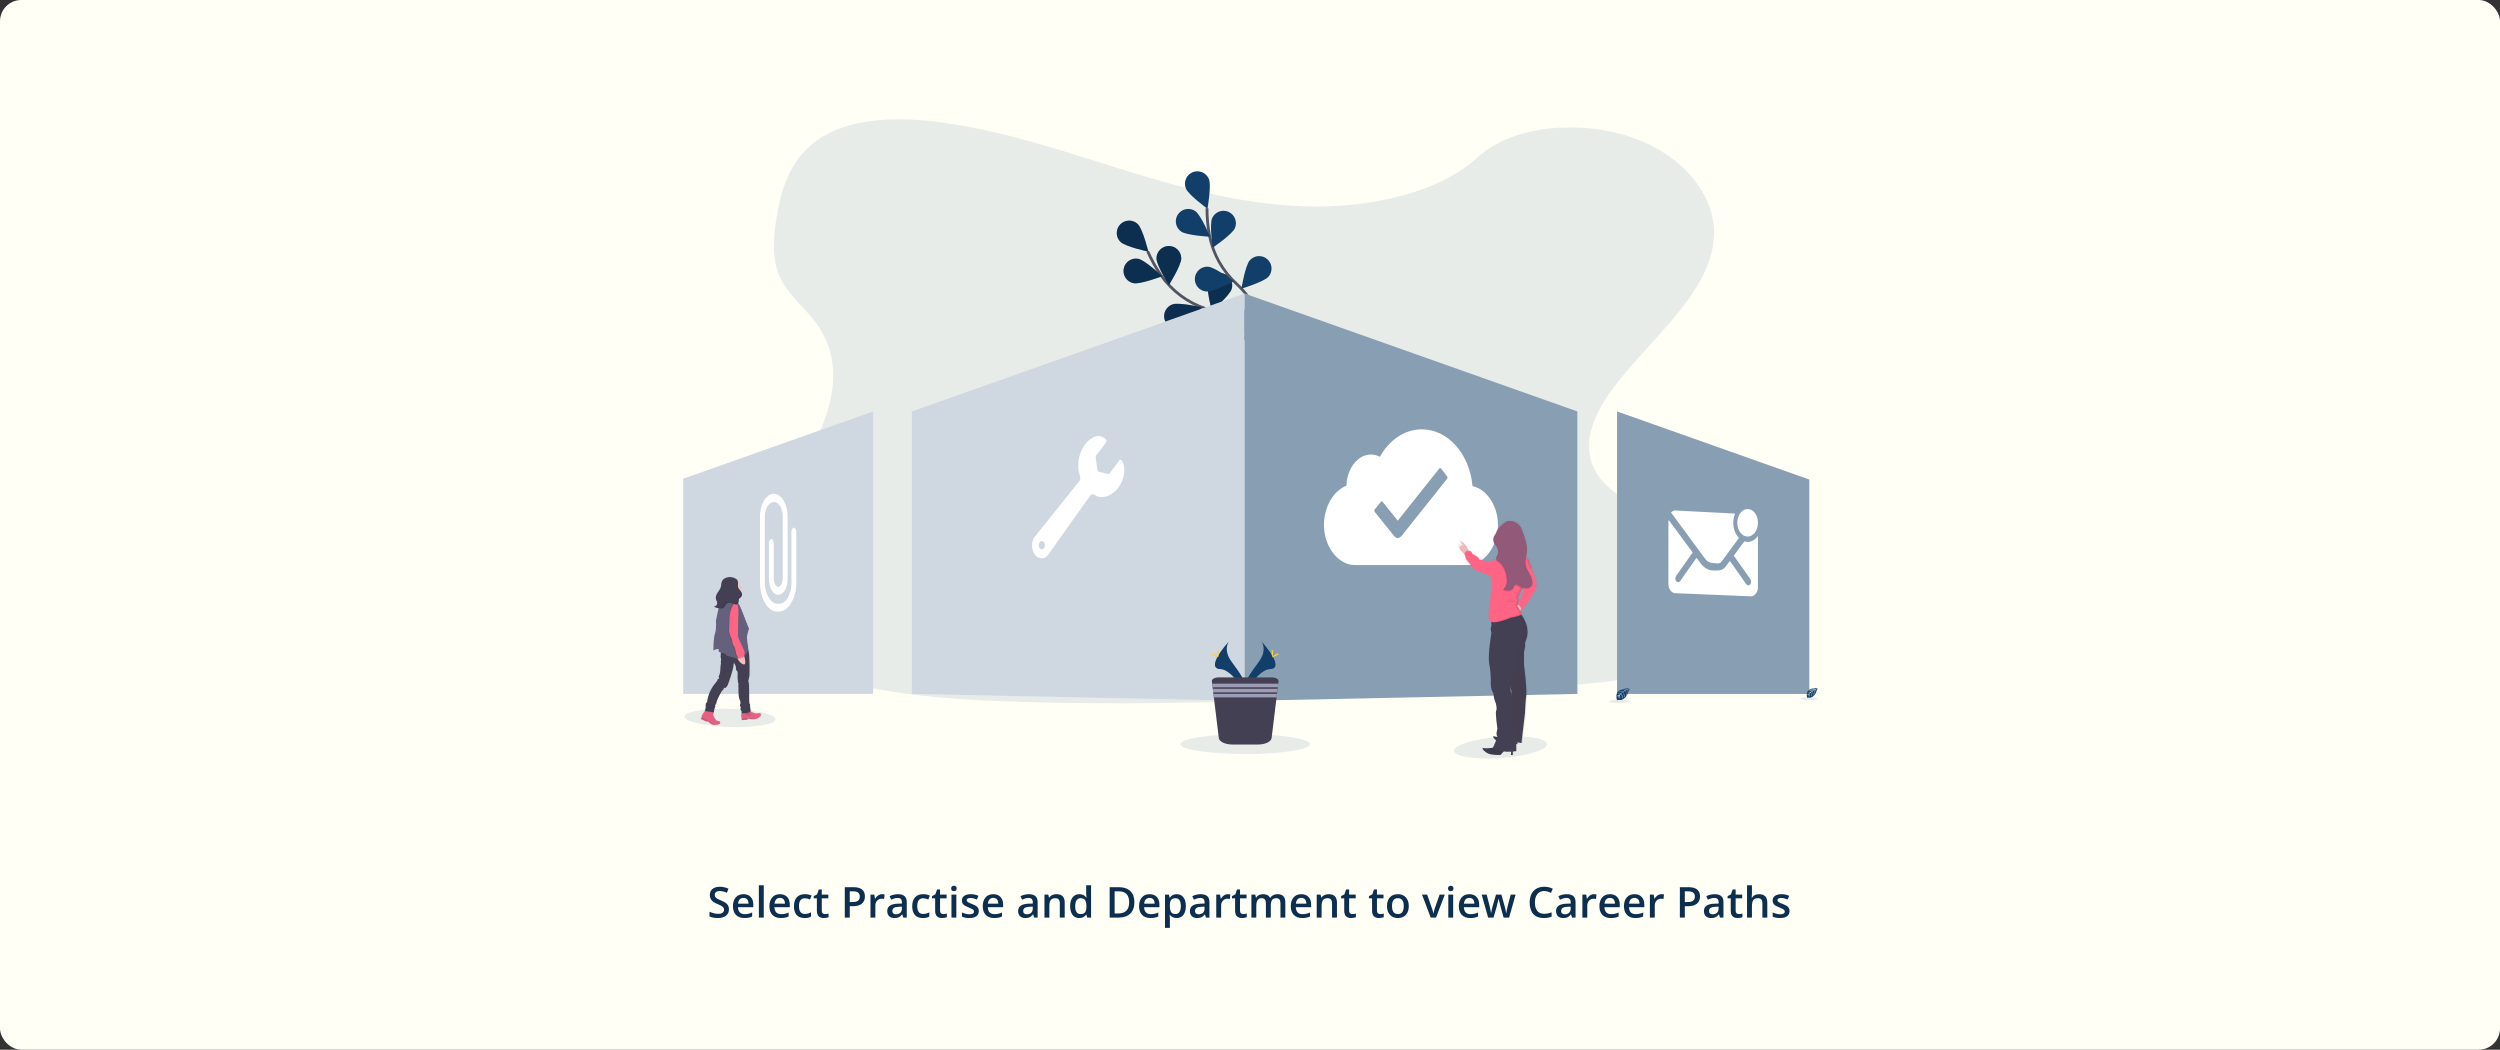 <svg width="1760" height="739" viewBox="0 0 1760 739" fill="none" xmlns="http://www.w3.org/2000/svg">
<rect x="0" y="0" width="1760" height="739" fill="#333333" stroke="none"/>
<rect width="1760" height="739" rx="15" fill="#FFFFF6"/>
<path opacity="0.1" d="M925.701 145.377C879.618 145.112 835.447 133.334 793.218 120.291C750.989 107.248 709.135 92.719 664.001 86.334C634.973 82.243 601.893 82.368 578.925 96.324C556.825 109.757 550.117 132.179 546.727 152.917C544.168 168.52 542.844 184.91 551.228 199.263C557.045 209.224 567.143 217.47 574.225 226.975C598.855 260.042 583.05 301.937 558.045 335.417C546.278 351.123 532.629 366.167 523.686 382.792C514.743 399.418 510.881 418.332 519.457 434.862C527.958 451.252 547.565 463.243 568.687 471.504C611.593 488.27 661.765 492.147 710.628 493.846C818.819 497.612 927.363 492.213 1035.61 486.82C1075.68 484.819 1115.92 482.804 1155.22 476.521C1177.05 473.02 1199.54 467.745 1215.16 455.967C1235.02 441.004 1239.43 416.39 1225.46 398.587C1202.04 368.712 1139.13 362.672 1122.5 330.407C1113.33 312.641 1121.81 292.403 1134.09 275.425C1160.43 239.003 1205.27 206.516 1206.68 165.585C1207.65 137.468 1185.05 109.882 1150.83 97.42C1114.91 84.311 1065.71 87.253 1040.03 110.941C1013.61 135.328 966.422 145.612 925.701 145.377Z" fill="#123F69"/>
<path d="M899.496 263.456C899.496 263.456 879.286 227.637 848.839 217.316C836.043 213.066 824.97 204.78 817.281 193.702C813.672 188.415 810.555 182.808 807.97 176.951" stroke="#535461" stroke-width="2" stroke-miterlimit="10"/>
<path d="M788.834 170.33C792.298 173.699 808.456 177.178 808.456 177.178C808.456 177.178 804.492 161.134 801.028 157.765C799.362 156.147 797.122 155.258 794.801 155.292C792.48 155.327 790.267 156.282 788.65 157.949C787.033 159.615 786.144 161.855 786.179 164.177C786.213 166.499 787.169 168.712 788.834 170.33Z" fill="#123F69"/>
<path d="M798.007 199.389C802.75 200.33 818.209 194.467 818.209 194.467C818.209 194.467 806.096 183.138 801.382 182.196C799.103 181.749 796.739 182.225 794.811 183.52C792.883 184.816 791.548 186.824 791.101 189.104C790.653 191.384 791.129 193.748 792.424 195.677C793.719 197.606 795.727 198.941 798.007 199.389Z" fill="#123F69"/>
<path d="M831.247 230.793C835.814 229.211 846.198 216.352 846.198 216.352C846.198 216.352 830.092 212.674 825.525 214.248C824.424 214.612 823.406 215.191 822.531 215.952C821.655 216.712 820.94 217.64 820.425 218.679C819.911 219.719 819.609 220.851 819.536 222.008C819.462 223.166 819.62 224.326 819.999 225.423C820.378 226.519 820.971 227.529 821.744 228.394C822.517 229.259 823.453 229.961 824.5 230.461C825.546 230.961 826.682 231.247 827.84 231.304C828.998 231.361 830.156 231.188 831.247 230.793Z" fill="#123F69"/>
<path d="M861.783 248.905C866.549 248.117 878.956 237.193 878.956 237.193C878.956 237.193 863.703 230.837 858.93 231.624C856.639 232.003 854.592 233.276 853.24 235.164C851.887 237.052 851.34 239.4 851.718 241.691C852.097 243.983 853.37 246.03 855.257 247.383C857.145 248.736 859.492 249.283 861.783 248.905Z" fill="#123F69"/>
<path d="M831.637 181.909C831.637 186.75 822.893 200.771 822.893 200.771C822.893 200.771 814.134 186.757 814.134 181.916C814.134 179.595 815.056 177.368 816.697 175.726C818.338 174.084 820.564 173.162 822.885 173.162C825.207 173.162 827.433 174.084 829.074 175.726C830.715 177.368 831.637 179.595 831.637 181.916V181.909Z" fill="#123F69"/>
<path d="M867.078 203.537C865.607 208.157 853.104 218.92 853.104 218.92C853.104 218.92 848.941 202.919 850.383 198.322C851.076 196.105 852.622 194.255 854.679 193.178C856.736 192.102 859.136 191.886 861.352 192.58C863.568 193.273 865.417 194.819 866.494 196.877C867.57 198.934 867.786 201.336 867.092 203.552L867.078 203.537Z" fill="#123F69"/>
<path d="M898.636 229.285C897.996 234.081 887.449 246.815 887.449 246.815C887.449 246.815 880.647 231.749 881.286 226.953C881.596 224.651 882.806 222.567 884.651 221.159C886.497 219.75 888.826 219.133 891.127 219.442C893.427 219.751 895.511 220.962 896.919 222.808C898.327 224.654 898.945 226.984 898.636 229.285Z" fill="#123F69"/>
<path opacity="0.25" d="M788.834 170.33C792.298 173.699 808.456 177.178 808.456 177.178C808.456 177.178 804.492 161.134 801.028 157.765C799.362 156.147 797.122 155.258 794.801 155.292C792.48 155.327 790.267 156.282 788.65 157.949C787.033 159.615 786.144 161.855 786.179 164.177C786.213 166.499 787.169 168.712 788.834 170.33Z" fill="black"/>
<path opacity="0.25" d="M798.007 199.389C802.75 200.33 818.209 194.467 818.209 194.467C818.209 194.467 806.096 183.138 801.382 182.196C799.103 181.749 796.739 182.225 794.811 183.52C792.883 184.816 791.548 186.824 791.101 189.104C790.653 191.384 791.129 193.748 792.424 195.677C793.719 197.606 795.727 198.941 798.007 199.389Z" fill="black"/>
<path opacity="0.25" d="M831.247 230.793C835.814 229.211 846.198 216.352 846.198 216.352C846.198 216.352 830.092 212.674 825.525 214.248C824.424 214.612 823.406 215.191 822.531 215.952C821.655 216.712 820.94 217.64 820.425 218.679C819.911 219.719 819.609 220.851 819.536 222.008C819.462 223.166 819.62 224.326 819.999 225.423C820.378 226.519 820.971 227.529 821.744 228.394C822.517 229.259 823.453 229.961 824.5 230.461C825.546 230.961 826.682 231.247 827.84 231.304C828.998 231.361 830.156 231.188 831.247 230.793Z" fill="black"/>
<path opacity="0.25" d="M861.783 248.905C866.549 248.117 878.956 237.193 878.956 237.193C878.956 237.193 863.703 230.837 858.93 231.624C856.639 232.003 854.592 233.276 853.24 235.164C851.887 237.052 851.34 239.4 851.718 241.691C852.097 243.983 853.37 246.03 855.257 247.383C857.145 248.736 859.492 249.283 861.783 248.905Z" fill="black"/>
<path opacity="0.25" d="M831.637 181.909C831.637 186.75 822.893 200.771 822.893 200.771C822.893 200.771 814.134 186.757 814.134 181.916C814.134 179.595 815.056 177.368 816.697 175.726C818.338 174.084 820.564 173.162 822.885 173.162C825.207 173.162 827.433 174.084 829.074 175.726C830.715 177.368 831.637 179.595 831.637 181.916V181.909Z" fill="black"/>
<path opacity="0.25" d="M867.078 203.537C865.607 208.157 853.104 218.92 853.104 218.92C853.104 218.92 848.941 202.919 850.383 198.322C851.076 196.105 852.622 194.255 854.679 193.178C856.736 192.102 859.136 191.886 861.352 192.58C863.568 193.273 865.417 194.819 866.494 196.877C867.57 198.934 867.786 201.336 867.092 203.552L867.078 203.537Z" fill="black"/>
<path opacity="0.25" d="M898.636 229.285C897.996 234.081 887.449 246.815 887.449 246.815C887.449 246.815 880.647 231.749 881.286 226.953C881.596 224.651 882.806 222.567 884.651 221.159C886.497 219.75 888.826 219.133 891.127 219.442C893.427 219.751 895.511 220.962 896.919 222.808C898.327 224.654 898.945 226.984 898.636 229.285Z" fill="black"/>
<path d="M898.342 262.749C898.342 262.749 894.37 221.803 870.726 200.027C860.746 190.958 853.977 178.896 851.435 165.651C850.279 159.353 849.703 152.963 849.714 146.561" stroke="#535461" stroke-width="2" stroke-miterlimit="10"/>
<path d="M834.895 132.746C836.697 137.233 850.06 146.966 850.06 146.966C850.06 146.966 852.935 130.686 851.126 126.198C850.709 125.114 850.081 124.124 849.278 123.286C848.474 122.447 847.512 121.777 846.447 121.314C845.383 120.851 844.236 120.604 843.075 120.589C841.914 120.573 840.762 120.789 839.685 121.223C838.608 121.658 837.629 122.302 836.803 123.119C835.978 123.936 835.323 124.908 834.877 125.981C834.432 127.053 834.203 128.204 834.207 129.365C834.21 130.526 834.444 131.676 834.895 132.746Z" fill="#123F69"/>
<path d="M831.483 163.003C835.439 165.784 851.935 166.681 851.935 166.681C851.935 166.681 845.508 151.453 841.558 148.672C839.659 147.336 837.308 146.809 835.02 147.207C832.733 147.605 830.697 148.895 829.361 150.795C828.025 152.694 827.498 155.047 827.896 157.335C828.294 159.623 829.584 161.659 831.483 162.995V163.003Z" fill="#123F69"/>
<path d="M849.177 205.222C853.994 205.627 868.696 198.072 868.696 198.072C868.696 198.072 855.458 188.177 850.641 187.773C848.327 187.578 846.031 188.31 844.258 189.808C842.484 191.306 841.378 193.448 841.183 195.762C840.988 198.076 841.72 200.372 843.218 202.147C844.715 203.921 846.856 205.027 849.17 205.222H849.177Z" fill="#123F69"/>
<path d="M869.755 234.148C874.432 235.361 890.2 230.403 890.2 230.403C890.2 230.403 878.823 218.412 874.145 217.162C873.014 216.804 871.822 216.681 870.641 216.799C869.461 216.917 868.316 217.274 867.278 217.849C866.24 218.423 865.329 219.202 864.601 220.139C863.873 221.076 863.343 222.152 863.044 223.3C862.744 224.449 862.681 225.646 862.859 226.819C863.036 227.993 863.45 229.118 864.076 230.126C864.702 231.135 865.526 232.005 866.498 232.685C867.471 233.365 868.571 233.84 869.733 234.081L869.755 234.148Z" fill="#123F69"/>
<path d="M869.343 160.686C867.387 165.1 853.708 174.384 853.708 174.384C853.708 174.384 851.376 158.023 853.333 153.602C854.272 151.478 856.016 149.814 858.181 148.977C860.347 148.139 862.756 148.197 864.879 149.136C867.002 150.076 868.665 151.82 869.502 153.986C870.34 156.152 870.282 158.562 869.343 160.686Z" fill="#123F69"/>
<path d="M892.973 194.827C889.781 198.454 873.954 203.213 873.954 203.213C873.954 203.213 876.624 186.904 879.838 183.27C880.597 182.406 881.518 181.7 882.549 181.192C883.581 180.684 884.702 180.384 885.85 180.309C886.997 180.235 888.148 180.387 889.236 180.758C890.325 181.128 891.33 181.709 892.193 182.468C893.057 183.227 893.763 184.149 894.271 185.18C894.779 186.212 895.079 187.334 895.153 188.481C895.228 189.629 895.075 190.78 894.705 191.869C894.335 192.958 893.754 193.963 892.995 194.827H892.973Z" fill="#123F69"/>
<path d="M911.396 231.153C908.866 235.273 894.069 242.644 894.069 242.644C894.069 242.644 893.944 226.114 896.474 221.987C897.721 220.078 899.664 218.731 901.889 218.232C904.114 217.733 906.445 218.122 908.388 219.315C910.331 220.509 911.732 222.413 912.294 224.624C912.855 226.834 912.533 229.176 911.396 231.153Z" fill="#123F69"/>
<path opacity="0.1" d="M1088.85 523.111C1091.02 527.524 1075.67 532.269 1056.66 533.638C1039.63 534.866 1025.62 532.865 1023.85 529.275C1022.08 525.685 1032.93 521.33 1049.59 519.366C1068.19 517.189 1086.68 518.741 1088.85 523.111Z" fill="#123F69"/>
<path d="M641.878 289.653L876.176 206.649V493.398L641.878 488.513V289.653Z" fill="white"/>
<path opacity="0.2" d="M641.878 289.653L876.176 206.649V493.398L641.878 488.513V289.653Z" fill="#123F69"/>
<path d="M481 337.006L614.667 289.652V488.512H481V337.006Z" fill="white"/>
<path opacity="0.2" d="M481 337.006L614.667 289.652V488.512H481V337.006Z" fill="#123F69"/>
<path d="M876.175 206.649L1110.47 289.653V488.513L876.175 493.398V206.649Z" fill="white"/>
<path opacity="0.5" d="M876.175 206.649L1110.47 289.653V488.513L876.175 493.398V206.649Z" fill="#123F69"/>
<path d="M1273.76 337.601L1138.41 289.652V488.512H1273.76V337.601Z" fill="white"/>
<path opacity="0.5" d="M1273.76 337.601L1138.41 289.652V488.512H1273.76V337.601Z" fill="#123F69"/>
<path d="M558.891 371.53C557.942 371.53 557.17 372.825 557.17 374.421V410.409C557.22 413.96 556.383 417.467 554.735 420.613C553.198 423.313 550.845 425.027 548.594 425.027H547.124C544.917 425.027 542.755 423.379 541.063 420.473C539.3 417.336 538.38 413.795 538.394 410.196V363.762C538.348 361.195 539.009 358.665 540.306 356.449C541.534 354.507 543.145 353.433 544.836 353.433C546.528 353.433 548.08 354.507 549.249 356.435C550.489 358.685 551.113 361.222 551.058 363.791V407.15C551.058 410.314 549.587 413.109 547.852 413.109C546.381 413.109 544.733 410.726 544.733 407.15V382.388C544.733 380.799 543.961 379.497 543.012 379.497C542.064 379.497 541.284 380.799 541.284 382.388V407.121C541.284 413.698 544.108 418.656 547.852 418.656C549.676 418.656 551.36 417.523 552.573 415.456C553.93 412.893 554.597 410.02 554.507 407.121V363.762C554.583 359.761 553.59 355.812 551.632 352.322C549.808 349.27 547.374 347.6 544.777 347.6C542.181 347.6 539.747 349.27 537.901 352.322C535.937 355.818 534.947 359.776 535.033 363.784V410.211C535.033 415.529 536.386 420.929 538.637 424.651C540.887 428.374 543.932 430.537 547.05 430.537H548.558C551.61 430.537 554.669 428.374 556.949 424.593C558.129 422.596 559.018 420.441 559.589 418.192C560.248 415.646 560.58 413.025 560.575 410.395V374.348C560.575 372.751 559.839 371.457 558.861 371.457L558.891 371.53Z" fill="white"/>
<path d="M888.149 451.656C888.149 451.656 892.51 457.365 886.134 465.979C879.757 474.594 874.492 481.877 876.624 487.232C876.624 487.232 886.244 471.232 894.069 471.048C901.894 470.864 896.753 461.279 888.149 451.656Z" fill="#123F69"/>
<path opacity="0.1" d="M888.149 451.656C888.527 452.21 888.827 452.814 889.038 453.451C896.672 462.426 900.739 470.798 893.4 471.011C886.56 471.21 878.36 483.436 876.396 486.526C876.457 486.776 876.533 487.022 876.624 487.262C876.624 487.262 886.244 471.261 894.069 471.077C901.894 470.893 896.753 461.279 888.149 451.656Z" fill="black"/>
<path d="M896.253 458.932C896.253 460.941 896.025 462.566 895.746 462.566C895.466 462.566 895.246 460.941 895.246 458.932C895.246 456.924 895.525 457.866 895.805 457.866C896.084 457.866 896.253 456.924 896.253 458.932Z" fill="#FFD037"/>
<path d="M899.034 461.33C897.275 462.287 895.738 462.868 895.605 462.625C895.473 462.382 896.79 461.404 898.548 460.418C900.306 459.432 899.615 460.161 899.747 460.418C899.88 460.676 900.799 460.367 899.034 461.33Z" fill="#FFD037"/>
<path d="M865.107 451.656C865.107 451.656 860.746 457.365 867.122 465.979C873.498 474.594 878.749 481.877 876.624 487.232C876.624 487.232 867.012 471.232 859.179 471.048C851.347 470.864 856.495 461.279 865.107 451.656Z" fill="#123F69"/>
<path opacity="0.1" d="M865.107 451.656C864.728 452.21 864.429 452.814 864.217 453.451C856.576 462.426 852.509 470.798 859.856 471.011C866.688 471.21 874.896 483.436 876.859 486.526C876.796 486.776 876.718 487.022 876.624 487.262C876.624 487.262 867.012 471.261 859.179 471.077C851.347 470.893 856.495 461.279 865.107 451.656Z" fill="black"/>
<path d="M857.002 458.932C857.002 460.941 857.223 462.566 857.503 462.566C857.782 462.566 858.01 460.941 858.01 458.932C858.01 456.924 857.723 457.866 857.451 457.866C857.179 457.866 857.002 456.924 857.002 458.932Z" fill="#FFD037"/>
<path d="M854.216 461.33C855.981 462.287 857.519 462.868 857.651 462.625C857.783 462.382 856.467 461.404 854.708 460.418C852.95 459.432 853.642 460.161 853.509 460.418C853.377 460.676 852.428 460.367 854.216 461.33Z" fill="#FFD037"/>
<path opacity="0.1" d="M876.624 530.871C901.807 530.871 922.221 527.739 922.221 523.875C922.221 520.011 901.807 516.879 876.624 516.879C851.441 516.879 831.026 520.011 831.026 523.875C831.026 527.739 851.441 530.871 876.624 530.871Z" fill="#123F69"/>
<path d="M900.099 479.544L899.879 481.325L899.57 483.841L899.445 484.885L899.136 487.409L899.003 488.453L898.702 490.969L895.209 519.586C894.9 522.138 890.73 524.132 885.692 524.132H867.563C862.525 524.132 858.363 522.138 858.047 519.586L854.553 490.969L854.244 488.453L854.119 487.409L853.81 484.885L853.678 483.841L853.377 481.325L853.156 479.544C852.979 478.073 855.237 476.874 858.091 476.874H895.172C898.025 476.874 900.276 478.095 900.099 479.544Z" fill="#444053"/>
<path d="M899.879 481.325L899.57 483.841H853.678L853.377 481.325H899.879Z" fill="#9D9CB5"/>
<path d="M899.445 484.894L899.136 487.409H854.12L853.811 484.894H899.445Z" fill="#9D9CB5"/>
<path d="M899.004 488.46L898.702 490.976H854.553L854.245 488.46H899.004Z" fill="#9D9CB5"/>
<path d="M787.974 324.154L780.95 333.489C780.892 333.576 780.809 333.644 780.712 333.685C780.615 333.725 780.509 333.737 780.406 333.717L773.147 331.981C773.01 331.929 772.89 331.839 772.802 331.722C772.713 331.605 772.66 331.465 772.647 331.319L771.353 321.704C771.314 321.446 771.374 321.184 771.522 320.969L778.531 311.648C778.793 311.274 778.92 310.821 778.891 310.365C778.861 309.909 778.677 309.477 778.369 309.139C777.041 307.814 775.27 307.028 773.397 306.932C773.295 306.921 773.191 306.921 773.088 306.932C771.132 307.08 766.94 308.529 763.704 313.082C760.564 317.496 757.276 325.633 760.189 334.725C760.534 335.821 760.924 337.271 759.762 338.808C758.6 340.346 728.542 377.797 728.542 377.797C725.726 381.012 725.932 386.956 728.542 390.414C729.098 391.203 729.828 391.853 730.677 392.313C731.525 392.772 732.469 393.029 733.433 393.062C734.372 393.045 735.291 392.786 736.101 392.311C736.912 391.835 737.586 391.159 738.059 390.348C738.059 390.348 766.109 350.77 767.477 348.967C767.661 348.666 767.915 348.413 768.217 348.23C768.519 348.047 768.86 347.939 769.212 347.915C769.698 347.941 770.165 348.112 770.551 348.408C772.043 349.428 773.812 349.964 775.618 349.946C779.81 349.946 784.216 347.371 786.907 343.81C789.683 340.231 791.297 335.887 791.533 331.363C791.626 328.894 791.049 326.446 789.864 324.279C789.785 324.101 789.661 323.948 789.503 323.835C789.345 323.723 789.16 323.654 788.967 323.638C788.773 323.621 788.579 323.657 788.404 323.741C788.23 323.826 788.081 323.955 787.974 324.117V324.154ZM735.022 385.912C734.852 386.17 734.622 386.382 734.35 386.528C734.079 386.675 733.775 386.751 733.466 386.751C733.158 386.751 732.854 386.675 732.582 386.528C732.311 386.382 732.08 386.17 731.911 385.912C731.5 385.303 731.28 384.586 731.28 383.852C731.28 383.118 731.5 382.4 731.911 381.792C732.08 381.534 732.311 381.322 732.582 381.176C732.854 381.029 733.158 380.952 733.466 380.952C733.775 380.952 734.079 381.029 734.35 381.176C734.622 381.322 734.852 381.534 735.022 381.792C735.434 382.4 735.655 383.117 735.656 383.851C735.657 384.585 735.439 385.303 735.029 385.912H735.022Z" fill="white"/>
<path d="M1036.63 342.199C1034.69 319.747 1019.48 302.253 1000.97 302.253C988.713 302.253 977.924 309.896 971.445 321.571C969.456 320.539 967.25 319.997 965.01 319.989C955.655 319.989 948.094 330.288 947.925 341.897C938.364 345.693 932.069 357.346 932.069 369.572C932.069 384.557 941.806 397.784 953.809 397.784H1032.82C1044.83 397.784 1054.57 384.543 1054.57 369.572C1054.57 356.227 1046.82 344.464 1036.63 342.199ZM1018.79 337.049L986.801 377.142C986.389 377.65 985.33 378.782 984.021 378.782C983.46 378.717 982.92 378.532 982.438 378.238C981.955 377.945 981.542 377.551 981.226 377.083L967.804 360.347C967.619 360.103 967.518 359.804 967.518 359.497C967.518 359.191 967.619 358.892 967.804 358.648L972.062 353.336C972.139 353.229 972.239 353.141 972.355 353.078C972.471 353.016 972.6 352.981 972.732 352.976C972.864 352.98 972.993 353.015 973.109 353.077C973.225 353.14 973.325 353.229 973.401 353.336L984.028 366.578L1013.21 329.891C1013.29 329.785 1013.39 329.698 1013.5 329.635C1013.62 329.573 1013.75 329.537 1013.88 329.531C1014.01 329.531 1014.14 329.565 1014.26 329.627C1014.38 329.69 1014.48 329.781 1014.55 329.891L1018.73 335.298C1018.94 335.537 1019.06 335.839 1019.07 336.154C1019.07 336.468 1018.98 336.776 1018.79 337.027V337.049Z" fill="white"/>
<path d="M1230.33 377.754C1234.35 377.754 1237.6 373.409 1237.6 368.05C1237.6 362.691 1234.35 358.347 1230.33 358.347C1226.31 358.347 1223.05 362.691 1223.05 368.05C1223.05 373.409 1226.31 377.754 1230.33 377.754Z" fill="white"/>
<path d="M1230.33 381.497C1229.53 381.493 1228.73 381.364 1227.97 381.115L1220.79 390.877C1220.73 390.959 1220.7 391.058 1220.7 391.16C1220.7 391.262 1220.73 391.361 1220.79 391.443L1232.2 407.627C1232.57 408.175 1232.77 408.824 1232.77 409.489C1232.77 410.153 1232.57 410.802 1232.2 411.35C1232.03 411.571 1231.82 411.752 1231.58 411.88C1231.34 412.007 1231.07 412.078 1230.8 412.086C1230.53 412.078 1230.26 412.008 1230.02 411.88C1229.78 411.753 1229.57 411.571 1229.41 411.35L1218.05 395.166C1218.02 395.129 1217.99 395.099 1217.95 395.079C1217.91 395.058 1217.87 395.047 1217.83 395.047C1217.78 395.047 1217.74 395.058 1217.7 395.079C1217.66 395.099 1217.63 395.129 1217.6 395.166L1214.83 398.932C1212.52 402.066 1209.44 401.595 1206.13 401.617C1202.82 401.639 1199.61 399.756 1197.25 396.578L1194.59 392.959C1194.57 392.922 1194.54 392.892 1194.5 392.872C1194.46 392.851 1194.42 392.84 1194.37 392.84C1194.33 392.84 1194.29 392.851 1194.25 392.872C1194.21 392.892 1194.18 392.922 1194.15 392.959L1182.79 409.143C1182.63 409.364 1182.42 409.545 1182.18 409.673C1181.93 409.8 1181.66 409.871 1181.39 409.879C1181.12 409.871 1180.85 409.801 1180.61 409.673C1180.37 409.546 1180.16 409.364 1180 409.143C1179.62 408.595 1179.42 407.946 1179.42 407.282C1179.42 406.617 1179.62 405.968 1180 405.421L1191.41 389.236C1191.46 389.15 1191.49 389.053 1191.49 388.953C1191.49 388.853 1191.46 388.756 1191.41 388.67L1175.09 366.512C1174.89 366.247 1174.57 366.431 1174.57 366.792V411.137C1174.57 414.697 1176.78 417.61 1179.42 417.61L1232.75 419.817C1235.42 419.817 1237.6 416.875 1237.6 413.343V377.348C1235.77 379.901 1233.2 381.497 1230.33 381.497Z" fill="white"/>
<path d="M1220.25 368.049C1220.24 365.831 1220.67 363.633 1221.5 361.576L1179.41 359.369C1178.83 359.383 1178.27 359.516 1177.76 359.761C1177.24 360.005 1176.78 360.356 1176.41 360.788L1200.18 393.083C1200.83 394.07 1201.71 394.886 1202.74 395.462C1203.77 396.038 1204.92 396.358 1206.1 396.394C1208.31 396.394 1210.46 397.431 1212.03 395.29L1224.22 378.724C1221.8 376.259 1220.25 372.397 1220.25 368.049Z" fill="white"/>
<path d="M1279.59 484.364C1279.59 484.364 1270.99 483.849 1272.01 489.866C1271.95 490.169 1271.99 490.482 1272.12 490.761C1272.26 491.039 1272.47 491.269 1272.74 491.418C1272.74 491.418 1272.74 490.97 1273.62 491.124C1273.93 491.174 1274.25 491.189 1274.56 491.168C1274.98 491.136 1275.38 490.971 1275.7 490.697C1275.7 490.697 1278.11 489.697 1279.05 485.747C1279.05 485.747 1279.75 484.886 1279.72 484.665L1278.25 485.283C1278.53 485.887 1278.57 486.573 1278.35 487.203C1278.35 487.203 1278.31 485.32 1278.03 485.364C1277.97 485.364 1277.29 485.732 1277.29 485.732C1277.29 485.732 1278.15 487.549 1277.51 488.873C1277.51 488.873 1277.75 486.666 1277.03 485.864L1276.01 486.46C1276.01 486.46 1277.01 488.336 1276.33 489.874C1276.33 489.874 1276.51 487.519 1275.79 486.6L1274.87 487.336C1274.87 487.336 1275.81 489.197 1275.23 490.469C1275.23 490.469 1275.16 487.725 1274.67 487.527C1274.32 487.824 1274 488.162 1273.73 488.535C1273.73 488.535 1274.37 489.881 1273.98 490.587C1273.98 490.587 1273.73 488.763 1273.54 488.755C1273.11 489.373 1272.81 490.064 1272.65 490.793C1272.69 490.026 1272.93 489.283 1273.34 488.638C1272.88 488.725 1272.45 488.948 1272.11 489.278C1272.11 489.278 1272.23 488.424 1273.58 488.343C1273.82 487.989 1274.1 487.664 1274.42 487.372C1273.71 487.312 1273 487.394 1272.33 487.615C1272.33 487.615 1273.06 486.806 1274.66 487.174L1275.57 486.438C1274.76 486.306 1273.94 486.306 1273.13 486.438C1273.13 486.438 1273.97 485.702 1275.82 486.247L1276.82 485.651C1276.05 485.482 1275.27 485.413 1274.48 485.445C1275.33 485.128 1276.27 485.144 1277.1 485.489L1277.84 485.173C1277.84 485.173 1276.76 484.959 1276.46 484.93C1276.15 484.901 1276.12 484.805 1276.12 484.805C1276.8 484.694 1277.5 484.773 1278.13 485.033C1278.64 484.853 1279.12 484.629 1279.59 484.364Z" fill="#123F69"/>
<path opacity="0.1" d="M1273.67 492.97C1277.03 492.97 1279.75 492.509 1279.75 491.94C1279.75 491.371 1277.03 490.91 1273.67 490.91C1270.31 490.91 1267.59 491.371 1267.59 491.94C1267.59 492.509 1270.31 492.97 1273.67 492.97Z" fill="#123F69"/>
<path d="M1147.18 484.613C1147.18 484.613 1136.81 483.988 1138.03 491.234C1137.97 491.603 1138.02 491.982 1138.19 492.318C1138.35 492.653 1138.62 492.928 1138.95 493.103C1138.95 493.103 1138.95 492.566 1140.02 492.749C1140.39 492.813 1140.76 492.83 1141.14 492.801C1141.65 492.768 1142.14 492.569 1142.52 492.235C1142.52 492.235 1145.47 491.028 1146.57 486.261C1146.57 486.261 1147.41 485.224 1147.38 484.952L1145.63 485.687C1145.96 486.413 1146.01 487.239 1145.75 487.997C1145.75 487.997 1145.7 485.731 1145.36 485.79C1145.3 485.79 1144.45 486.224 1144.45 486.224C1144.45 486.224 1145.48 488.431 1144.71 490.028C1144.71 490.028 1145 487.313 1144.13 486.349L1142.9 487.085C1142.9 487.085 1144.1 489.358 1143.29 491.219C1143.29 491.219 1143.49 488.372 1142.64 487.262L1141.52 488.137C1141.52 488.137 1142.66 490.344 1141.96 491.911C1141.96 491.911 1141.88 488.6 1141.28 488.35C1140.86 488.707 1140.48 489.115 1140.16 489.564C1140.16 489.564 1140.89 491.19 1140.45 492.051C1140.45 492.051 1140.16 489.844 1139.91 489.844C1139.41 490.592 1139.04 491.428 1138.84 492.308C1138.89 491.382 1139.18 490.484 1139.68 489.704C1139.13 489.804 1138.62 490.059 1138.21 490.44C1138.21 490.44 1138.36 489.402 1139.94 489.314C1140.23 488.884 1140.57 488.489 1140.96 488.137C1140.1 488.064 1139.25 488.164 1138.43 488.431C1138.43 488.431 1139.27 487.453 1141.24 487.894L1142.35 486.997C1141.37 486.839 1140.38 486.839 1139.41 486.997C1139.41 486.997 1140.41 486.136 1142.65 486.761L1143.85 486.026C1142.92 485.821 1141.98 485.74 1141.03 485.783C1141.03 485.783 1142.14 485.18 1144.2 485.827L1145.05 485.444C1145.05 485.444 1143.77 485.194 1143.38 485.15C1143 485.106 1142.99 485.003 1142.99 485.003C1143.81 484.868 1144.65 484.963 1145.41 485.275C1146.02 485.108 1146.61 484.887 1147.18 484.613Z" fill="#123F69"/>
<path opacity="0.1" d="M1140.04 495.009C1144.09 495.009 1147.38 494.452 1147.38 493.766C1147.38 493.079 1144.09 492.522 1140.04 492.522C1135.98 492.522 1132.7 493.079 1132.7 493.766C1132.7 494.452 1135.98 495.009 1140.04 495.009Z" fill="#123F69"/>
<path d="M1082.12 412.093C1082.12 412.093 1082.97 411.276 1082.69 410.724C1082.61 410.553 1082.56 410.366 1082.56 410.176C1082.56 409.987 1082.61 409.799 1082.69 409.628C1082.69 409.628 1080.79 402.169 1080.08 401.418C1079.62 400.872 1079.26 400.243 1079.03 399.564C1079.11 399.419 1079.14 399.257 1079.14 399.094C1079.1 398.342 1078.85 397.616 1078.4 397.012C1077.85 396.196 1077.54 395.238 1077.53 394.253C1077.52 394.131 1077.52 394.008 1077.53 393.885C1077.31 393.332 1076.97 392.837 1076.53 392.444C1076.09 392.051 1075.56 391.77 1074.98 391.627C1075.22 390.045 1075.55 388.464 1075.66 386.875C1075.99 381.894 1074.13 377.061 1072.31 372.397C1071.91 371.241 1071.38 370.137 1070.71 369.109C1069.9 368.034 1068.87 367.144 1067.68 366.498C1066.5 365.851 1065.19 365.462 1063.85 365.357C1062.86 365.233 1061.85 365.331 1060.9 365.644C1059.97 366.064 1059.11 366.638 1058.37 367.343C1057.58 368.005 1056.79 368.682 1056.06 369.403L1055.98 369.491L1055.72 369.763L1055.62 369.866L1055.37 370.139L1055.29 370.234C1055.18 370.359 1055.07 370.484 1054.97 370.617C1054.87 370.742 1054.78 370.86 1054.69 370.985L1054.6 371.11L1054.41 371.382L1054.32 371.522C1054.26 371.617 1054.2 371.713 1054.15 371.809L1054.06 371.941C1053.99 372.081 1053.91 372.22 1053.84 372.368L1053.57 372.956V373.037L1053.42 373.427C1053.22 373.898 1053.03 374.369 1052.78 374.817L1052.74 374.891L1052.21 375.531C1051.97 375.849 1051.77 376.195 1051.61 376.561L1051.56 376.678C1051.56 376.73 1051.52 376.789 1051.5 376.84L1051.45 376.973C1051.43 377.03 1051.42 377.087 1051.39 377.142C1051.39 377.186 1051.39 377.23 1051.39 377.282L1051.35 377.444C1051.35 377.495 1051.35 377.539 1051.35 377.591C1051.35 377.642 1051.35 377.701 1051.31 377.753V377.907V378.069C1051.31 378.128 1051.31 378.187 1051.31 378.253C1051.31 378.319 1051.31 378.341 1051.31 378.378C1051.31 378.415 1051.31 378.584 1051.31 378.687C1051.31 378.79 1051.31 378.768 1051.31 378.812C1051.31 378.878 1051.31 378.944 1051.31 379.01C1051.31 379.055 1051.31 379.099 1051.31 379.143C1051.31 379.204 1051.31 379.266 1051.31 379.327V379.459C1051.31 379.525 1051.31 379.584 1051.31 379.643C1051.31 379.687 1051.31 379.732 1051.31 379.776L1051.36 379.967C1051.36 379.967 1051.36 380.048 1051.36 380.085L1051.42 380.291C1051.42 380.291 1051.42 380.357 1051.46 380.386C1051.5 380.416 1051.53 380.592 1051.58 380.688C1051.8 381.181 1052.08 381.649 1052.4 382.085C1052.62 382.38 1052.84 382.667 1053.06 382.961L1053.37 383.402C1053.59 383.695 1053.78 384.003 1053.95 384.322C1054.47 385.307 1054.72 386.411 1054.68 387.523C1054.64 388.635 1054.31 389.717 1053.73 390.663L1053.46 391.068C1053.32 391.292 1053.21 391.542 1053.16 391.803C1053.13 392.031 1053.16 392.261 1053.23 392.479C1053.3 392.696 1053.42 392.895 1053.58 393.061L1052.92 393.231C1052.39 393.378 1052.02 393.495 1052.02 393.495C1051.57 393.456 1051.13 393.456 1050.68 393.495C1050.06 393.691 1049.51 394.046 1049.07 394.525C1049.07 394.525 1046.26 394.864 1045.34 394.047C1044.42 393.231 1041.2 392.951 1041.2 392.951C1041.2 392.951 1040.29 391.171 1039.3 390.619C1038.32 390.067 1035.94 389.045 1035.86 388.5C1035.66 387.924 1035.35 387.391 1034.95 386.926C1034.47 386.822 1033.97 386.763 1033.48 386.75L1033.32 386.485L1031.36 383.093C1031.36 383.093 1028.9 380.217 1027.57 379.945C1026.24 379.673 1029.44 382.998 1029.6 383.152C1029.14 382.827 1028.58 382.695 1028.03 382.787C1027.47 382.878 1026.98 383.184 1026.65 383.638C1025.61 384.8 1028.38 387.529 1030.1 389.037L1030.38 389.28C1030.4 389.431 1030.42 389.581 1030.45 389.729C1031.22 393.768 1035.5 397.262 1035.5 397.262C1035.5 397.262 1035.99 399.52 1037.61 400.072C1038.9 400.506 1045.81 403.64 1049.42 404.265C1049.11 405.045 1048.76 406.855 1050.25 409.518C1050.25 409.518 1050.61 414.241 1049.84 414.859C1049.06 415.477 1049.1 422.318 1049.1 422.318C1049.1 422.318 1046.16 434.228 1049.1 436.759C1049.29 436.919 1049.5 437.048 1049.73 437.141C1049.73 437.325 1049.78 437.517 1049.8 437.715C1049.93 438.907 1049.98 440.143 1049.66 440.658C1048.92 441.82 1049.9 444.969 1049.9 444.969C1049.9 444.969 1047.06 461.057 1048.33 466.737C1049.13 470.98 1049.5 475.293 1049.45 479.61C1049.45 479.61 1049.03 484.605 1051.2 487.622C1051.44 488.335 1051.58 489.077 1051.62 489.829C1051.77 491.271 1052.15 492.681 1052.75 494C1053.24 494.956 1054.22 499.002 1053.38 500.091C1052.54 501.18 1054.29 513.104 1054.29 513.104C1054.29 513.104 1052.89 516.783 1054.29 518.717L1054.34 518.769C1053.5 518.759 1052.68 518.64 1051.87 518.416C1050.3 517.886 1051.48 519.887 1053.34 521.255C1052.53 523.109 1051.41 525.596 1051.03 526.405C1049.41 526.685 1046.19 527.141 1044.3 526.692C1041.7 526.081 1045.42 530.252 1048.93 531.01C1051.41 531.473 1053.93 531.656 1056.45 531.555L1058.71 529.053C1060.54 529.299 1062.39 529.368 1064.24 529.259L1064.04 531.584H1065.37V529.171C1066.21 529.09 1067.07 528.98 1067.97 528.818C1067.97 528.818 1068.02 526.273 1067.86 523.867L1068.68 523.941L1068.8 522.609L1071.69 523.131L1074.29 501.798C1074.29 501.798 1074.58 493.86 1075.21 489.409C1075.84 484.959 1073.87 470.032 1073.87 470.032C1073.87 470.032 1073.73 469.297 1073.59 467.914C1073.45 466.531 1073.59 458.46 1073.59 458.46C1073.59 458.46 1074.64 454.047 1074.44 453.671C1074.23 453.296 1074.5 451.413 1074.5 451.413C1078.92 442.416 1073.49 434.287 1071.6 431.874C1071.71 431.773 1071.77 431.633 1071.78 431.484C1071.79 431.433 1071.79 431.381 1071.78 431.33C1071.48 430.569 1071.13 429.831 1070.72 429.123L1071.83 427.718C1072.21 428.27 1072.48 428.681 1072.48 428.681C1072.48 428.681 1073.67 426.011 1074.87 425.003C1076.07 423.995 1081.82 414.395 1081.82 414.395C1081.82 414.395 1083.16 413.498 1082.45 412.747C1081.75 411.997 1082.12 412.093 1082.12 412.093ZM1064.43 487.806C1064.33 487.495 1064.16 487.214 1063.93 486.989C1063.93 486.989 1063.72 485.518 1063.65 483.627C1064.07 485.098 1064.49 486.165 1064.49 486.165L1064.43 487.806ZM1067.74 522.8C1067.74 522.668 1067.74 522.535 1067.74 522.41H1067.84L1067.74 522.8ZM1068.6 425.415V425.327C1068.59 425.138 1068.62 424.949 1068.7 424.777C1068.78 424.606 1068.91 424.458 1069.06 424.348C1069.14 424.299 1069.21 424.228 1069.25 424.144C1069.29 424.059 1069.31 423.965 1069.3 423.87C1069.27 423.561 1069.15 423.266 1068.96 423.017C1069.1 423.12 1069.54 423.355 1069.83 422.502C1069.88 422.369 1069.9 422.23 1069.9 422.09C1069.83 421.377 1069.54 420.703 1069.07 420.163L1072.24 413.468C1072.59 413.572 1072.95 413.653 1073.3 413.711C1072.47 416.286 1071.79 419.353 1071.79 419.353L1069.33 424.76C1069.5 424.825 1069.65 424.931 1069.76 425.069L1068.6 425.415Z" fill="url(#paint0_linear)"/>
<path d="M1058.04 518.601C1058.04 518.601 1053.91 519.109 1051.9 518.417C1049.89 517.725 1052.52 521.36 1055.23 522.25C1057.15 522.812 1059.12 523.148 1061.12 523.25L1064.3 520.249L1067.68 520.514L1067.1 523.831L1068.15 523.927L1068.55 519.587L1058.04 518.601Z" fill="#444053"/>
<path opacity="0.1" d="M1058.04 518.601C1058.04 518.601 1053.91 519.109 1051.9 518.417C1049.89 517.725 1052.52 521.36 1055.23 522.25C1057.15 522.812 1059.12 523.148 1061.12 523.25L1064.3 520.249L1067.68 520.514L1067.1 523.831L1068.15 523.927L1068.55 519.587L1058.04 518.601Z" fill="black"/>
<path d="M1052.08 526.185C1052.08 526.185 1047.12 527.266 1044.61 526.656C1042.11 526.045 1045.7 530.187 1049.09 530.93C1051.48 531.393 1053.92 531.575 1056.35 531.474L1059.88 527.472L1064.02 527.406L1063.68 531.504H1064.97V526.185H1052.08Z" fill="#444053"/>
<path opacity="0.1" d="M1052.08 526.185C1052.08 526.185 1047.12 527.266 1044.61 526.656C1042.11 526.045 1045.7 530.187 1049.09 530.93C1051.48 531.393 1053.92 531.575 1056.35 531.474L1059.88 527.472L1064.02 527.406L1063.68 531.504H1064.97V526.185H1052.08Z" fill="black"/>
<path d="M1070.39 431.926C1070.39 431.926 1078.87 441.357 1073.79 452.009C1073.79 452.009 1073.52 453.914 1073.72 454.253C1073.91 454.591 1072.91 459.005 1072.91 459.005C1072.91 459.005 1072.77 467.009 1072.91 468.37C1073.05 469.731 1073.18 470.466 1073.18 470.466C1073.18 470.466 1075.08 485.26 1074.47 489.674C1073.85 494.088 1073.58 501.96 1073.58 501.96L1071.07 523.131L1058.05 520.689L1063.93 491.638L1064.14 486.489C1064.14 486.489 1061.7 480.184 1062.78 476.992C1063.86 473.799 1062.51 433.154 1062.51 433.154L1070.39 431.926Z" fill="#444053"/>
<path opacity="0.02" d="M1070.39 431.926C1070.39 431.926 1078.87 441.357 1073.79 452.009C1073.79 452.009 1073.52 453.914 1073.72 454.253C1073.91 454.591 1072.91 459.005 1072.91 459.005C1072.91 459.005 1072.77 467.009 1072.91 468.37C1073.05 469.731 1073.18 470.466 1073.18 470.466C1073.18 470.466 1075.08 485.26 1074.47 489.674C1073.85 494.088 1073.58 501.96 1073.58 501.96L1071.07 523.131L1058.05 520.689L1063.93 491.638L1064.14 486.489C1064.14 486.489 1061.7 480.184 1062.78 476.992C1063.86 473.799 1062.51 433.154 1062.51 433.154L1070.39 431.926Z" fill="black"/>
<path d="M1064.15 477.529C1062.68 480.376 1063.61 487.299 1063.61 487.299C1065.57 488.998 1064.49 503.792 1064.49 503.792C1064.49 503.792 1065.85 518.38 1066.7 520.079C1067.55 521.779 1067.43 528.76 1067.43 528.76C1057.46 530.592 1050.95 526.656 1050.95 526.656C1050.95 526.656 1054.14 519.395 1054.2 519.057C1054.24 518.865 1054.67 519.38 1054.79 519.535L1054.2 518.718C1052.84 516.82 1054.2 513.157 1054.2 513.157C1054.2 513.157 1052.51 501.386 1053.32 500.261C1054.14 499.135 1053.19 495.17 1052.71 494.221C1052.13 492.909 1051.76 491.51 1051.62 490.08C1051.58 489.342 1051.45 488.612 1051.22 487.909C1049.11 484.923 1049.52 479.972 1049.52 479.972C1049.58 475.695 1049.21 471.422 1048.44 467.216C1047.22 461.581 1049.96 445.632 1049.96 445.632C1049.96 445.632 1049.05 442.513 1049.73 441.358C1050.03 440.843 1049.99 439.621 1049.86 438.415C1049.7 436.944 1049.39 435.575 1049.39 435.575L1067.91 432.309C1068.3 432.956 1068.65 433.582 1068.99 434.185C1075.11 445.507 1070.98 449.707 1070.98 449.707L1067.05 461.787C1067.05 461.787 1065.65 474.675 1064.15 477.529Z" fill="#444053"/>
<path d="M1034.82 388.971L1032.17 391.178C1032.17 391.178 1031.65 390.766 1030.96 390.141C1029.29 388.67 1026.62 385.941 1027.62 384.793C1027.78 384.571 1027.97 384.382 1028.2 384.238C1028.42 384.093 1028.68 383.996 1028.94 383.951C1029.21 383.906 1029.48 383.916 1029.74 383.978C1030 384.041 1030.25 384.155 1030.46 384.315C1030.32 384.153 1027.24 380.865 1028.51 381.129C1029.77 381.394 1032.19 384.249 1032.19 384.249L1034.08 387.61L1034.82 388.971Z" fill="#EFB7B9"/>
<path d="M1070.26 425.622L1067.14 426.571L1069.51 430.705L1072.22 427.182L1070.26 425.622Z" fill="#EFB7B9"/>
<path d="M1062.93 386.735C1067.84 386.735 1071.82 382.757 1071.82 377.849C1071.82 372.941 1067.84 368.962 1062.93 368.962C1058.03 368.962 1054.05 372.941 1054.05 377.849C1054.05 382.757 1058.03 386.735 1062.93 386.735Z" fill="#EFB7B9"/>
<path d="M1057.7 381.093C1057.7 381.093 1065.79 393.916 1058.12 395.004C1050.44 396.093 1068.41 403.891 1068.41 403.891L1075.13 397.108C1075.13 397.108 1068.14 385.029 1069.24 380.416C1070.35 375.804 1057.7 381.093 1057.7 381.093Z" fill="#EFB7B9"/>
<path opacity="0.1" d="M1069.01 434.185C1067.22 434.732 1065.39 435.157 1063.54 435.458C1063.54 435.458 1053.54 439.872 1049.9 438.4C1049.74 436.929 1049.43 435.561 1049.43 435.561L1067.91 432.309C1068.32 432.956 1068.69 433.582 1069.01 434.185Z" fill="black"/>
<path d="M1078.21 400.639L1076.4 404.384L1074.36 408.591L1074.07 409.195L1071.65 414.425L1068.57 421.046C1068.57 421.046 1069.66 422.333 1069.31 423.356C1068.96 424.378 1068.49 423.893 1068.43 423.834C1068.49 423.915 1069.17 424.798 1068.56 425.188C1068.38 425.344 1068.25 425.547 1068.18 425.774C1068.1 426.001 1068.1 426.244 1068.16 426.475C1068.16 426.475 1070.66 430.617 1071.14 432.11C1071.62 433.603 1063.54 434.891 1063.54 434.891C1063.54 434.891 1052.08 439.982 1049.23 437.466C1046.37 434.95 1049.23 423.15 1049.23 423.15C1049.23 423.15 1049.23 416.367 1049.96 415.757C1050.7 415.146 1050.36 410.46 1050.36 410.46C1048.4 406.863 1049.75 404.825 1049.75 404.825L1049.21 395.6C1049.21 395.6 1050.09 394.651 1050.77 394.585C1051.2 394.541 1051.63 394.541 1052.06 394.585C1052.06 394.585 1052.42 394.46 1052.94 394.32C1054.03 394.011 1055.83 393.584 1056.47 393.901C1057.42 394.379 1063.53 393.165 1063.53 393.165C1066.16 392.779 1068.81 392.534 1071.46 392.429C1072.37 392.375 1073.28 392.475 1074.16 392.724C1074.75 392.856 1075.29 393.136 1075.75 393.535C1076.2 393.935 1076.55 394.443 1076.75 395.011C1076.65 396.115 1076.94 397.219 1077.57 398.131C1078.67 399.896 1078.21 400.639 1078.21 400.639Z" fill="#FF6484"/>
<path opacity="0.1" d="M1034.82 388.972L1032.17 391.179C1032.17 391.179 1031.65 390.767 1030.96 390.142C1030.74 387.854 1032.69 387.553 1034.07 387.611L1034.82 388.972Z" fill="black"/>
<path d="M1050.38 395.556L1049.23 395.622C1049.23 395.622 1046.51 395.96 1045.63 395.144C1044.75 394.327 1041.63 394.062 1041.63 394.062C1041.63 394.062 1040.75 392.297 1039.8 391.753C1038.85 391.208 1036.54 390.193 1036.47 389.649C1036.28 389.079 1035.98 388.55 1035.59 388.089C1035.59 388.089 1030.5 386.868 1031.25 390.87C1032 394.872 1036.13 398.337 1036.13 398.337C1036.13 398.337 1036.61 400.543 1038.17 401.117C1039.73 401.691 1049.84 406.414 1051.47 405.193C1053.1 403.972 1050.38 395.556 1050.38 395.556Z" fill="#FF6484"/>
<path opacity="0.1" d="M1077.58 398.109C1076.95 397.197 1076.67 396.093 1076.77 394.99C1076.56 394.421 1076.22 393.914 1075.76 393.514C1075.31 393.114 1074.76 392.835 1074.17 392.702C1073.74 392.574 1073.3 392.488 1072.85 392.444C1073.44 392.581 1073.97 392.861 1074.42 393.258C1074.87 393.654 1075.21 394.156 1075.41 394.718C1075.31 395.821 1075.6 396.927 1076.23 397.837C1077.31 399.602 1076.84 400.353 1076.84 400.353L1075.03 404.09L1072.99 408.312L1072.7 408.916L1070.28 414.146L1067.21 420.767C1067.21 420.767 1068.29 422.054 1067.94 423.077C1067.6 424.099 1067.13 423.614 1067.07 423.555C1067.13 423.636 1067.8 424.519 1067.2 424.908C1067.02 425.065 1066.89 425.268 1066.81 425.495C1066.74 425.722 1066.73 425.964 1066.79 426.196C1066.79 426.196 1069.3 430.338 1069.77 431.831C1070.24 433.324 1062.18 434.612 1062.18 434.612C1062.18 434.612 1054.21 438.143 1049.91 437.871C1053.59 439.305 1063.54 434.884 1063.54 434.884C1063.54 434.884 1071.63 433.597 1071.13 432.103C1070.64 430.61 1068.15 426.468 1068.15 426.468C1068.09 426.237 1068.1 425.994 1068.17 425.767C1068.24 425.54 1068.37 425.337 1068.55 425.181C1069.14 424.791 1068.48 423.908 1068.43 423.827C1068.49 423.886 1068.99 424.298 1069.3 423.349C1069.62 422.4 1068.57 421.039 1068.57 421.039L1071.64 414.418L1074.06 409.188L1074.36 408.584L1076.39 404.377L1078.2 400.632C1078.2 400.632 1078.67 399.874 1077.58 398.109Z" fill="black"/>
<path d="M1076.97 399.624L1078.19 400.639C1078.42 401.311 1078.76 401.935 1079.22 402.478C1079.89 403.214 1081.72 410.615 1081.72 410.615C1081.65 410.786 1081.61 410.971 1081.61 411.159C1081.61 411.347 1081.65 411.532 1081.72 411.703C1082 412.248 1081.18 413.064 1081.18 413.064C1081.18 413.064 1080.78 412.925 1081.45 413.675C1082.13 414.425 1080.84 415.301 1080.84 415.301C1080.84 415.301 1075.28 424.798 1074.13 425.82C1072.97 426.843 1071.82 429.499 1071.82 429.499C1071.82 429.499 1069.41 425.703 1068.83 425.629L1071.21 420.266C1071.21 420.266 1072.83 412.807 1074.05 411.439C1075.27 410.07 1073.44 405.399 1073.44 405.399L1076.97 399.624Z" fill="#FF6484"/>
<path opacity="0.1" d="M1077.75 413.462C1076.74 414.683 1074.94 414.933 1073.34 414.764C1073.11 414.764 1072.88 414.705 1072.64 414.661C1072.3 414.595 1071.95 414.514 1071.61 414.418C1070.4 414.069 1069.26 413.508 1068.24 412.763C1068.03 412.57 1067.78 412.422 1067.51 412.329C1067.19 412.291 1066.86 412.353 1066.57 412.507C1066.28 412.661 1066.05 412.899 1065.91 413.19C1065.56 413.741 1065.4 414.389 1065.04 414.941C1064.66 415.459 1064.16 415.878 1063.58 416.163C1063 416.447 1062.36 416.588 1061.71 416.574C1060.42 416.538 1059.14 416.289 1057.93 415.838C1059.02 414.683 1059.84 413.311 1060.36 411.814C1060.58 410.82 1060.65 409.797 1060.55 408.783C1060.26 403.979 1058.59 398.918 1054.67 396.123C1053.99 395.637 1053.2 395.063 1052.95 394.335C1054.03 394.026 1055.84 393.599 1056.48 393.916C1057.43 394.394 1063.54 393.18 1063.54 393.18C1066.17 392.795 1068.82 392.549 1071.47 392.444C1072.38 392.391 1073.29 392.49 1074.16 392.739C1073.72 394.734 1073.65 396.793 1073.94 398.815C1074.22 400.063 1074.67 401.266 1075.28 402.39C1075.63 403.06 1076.02 403.729 1076.38 404.399C1077.41 406.253 1078.4 408.114 1078.58 410.203C1078.74 411.356 1078.44 412.525 1077.75 413.462Z" fill="black"/>
<path opacity="0.1" d="M1064.34 423.025C1064.86 422.888 1065.39 422.841 1065.93 422.886C1066.37 423.018 1066.78 423.255 1067.12 423.577H1063.63C1062.74 423.577 1061.38 423.629 1060.69 422.996C1061.29 422.385 1063.46 423.128 1064.34 423.025Z" fill="black"/>
<path d="M1052.26 376.805C1051.73 377.533 1051.39 378.385 1051.29 379.279C1051.18 380.173 1051.31 381.079 1051.65 381.91C1052.21 383.227 1053.28 384.249 1053.95 385.515C1054.44 386.496 1054.69 387.588 1054.65 388.688C1054.61 389.788 1054.29 390.86 1053.73 391.805C1053.47 392.138 1053.28 392.521 1053.18 392.93C1053.02 393.967 1054.09 394.71 1054.95 395.314C1058.86 398.109 1060.53 403.17 1060.83 407.974C1060.93 408.988 1060.87 410.011 1060.65 411.005C1060.13 412.503 1059.3 413.875 1058.22 415.029C1059.43 415.477 1060.71 415.726 1062 415.765C1062.65 415.775 1063.28 415.632 1063.86 415.347C1064.44 415.062 1064.95 414.643 1065.33 414.124C1065.68 413.58 1065.85 412.932 1066.19 412.373C1066.34 412.082 1066.57 411.843 1066.86 411.689C1067.14 411.535 1067.47 411.473 1067.8 411.513C1068.07 411.608 1068.32 411.755 1068.53 411.947C1070.03 413.047 1071.78 413.736 1073.63 413.948C1075.21 414.131 1077 413.867 1078.04 412.645C1078.73 411.701 1079.03 410.525 1078.87 409.364C1078.52 405.252 1075.04 402.008 1074.24 397.977C1073.58 394.703 1074.76 391.356 1074.97 388.031C1075.3 383.102 1073.5 378.298 1071.74 373.686C1071.35 372.542 1070.84 371.446 1070.2 370.419C1069.42 369.369 1068.43 368.498 1067.29 367.863C1066.15 367.229 1064.88 366.846 1063.58 366.741C1062.62 366.614 1061.64 366.712 1060.72 367.028C1059.81 367.443 1058.98 368.01 1058.26 368.705C1056.59 370.176 1054.86 371.648 1053.85 373.693C1053.45 374.517 1053.2 375.4 1052.76 376.194" fill="#925978"/>
<g opacity="0.1">
<path opacity="0.1" d="M1053.86 375.01C1054.29 374.208 1054.59 373.325 1054.95 372.509C1055.33 371.744 1055.8 371.03 1056.36 370.383C1055.35 371.324 1054.5 372.434 1053.87 373.664C1053.48 374.466 1053.23 375.319 1052.81 376.099L1053.34 375.643C1053.21 375.831 1053.08 376.028 1052.97 376.231C1053.31 375.861 1053.61 375.451 1053.86 375.01Z" fill="black"/>
<path opacity="0.1" d="M1074.72 412.8C1072.88 412.584 1071.12 411.892 1069.63 410.792C1069.41 410.605 1069.16 410.459 1068.89 410.358C1068.57 410.323 1068.24 410.388 1067.95 410.543C1067.67 410.698 1067.44 410.936 1067.29 411.226C1067.22 411.342 1067.15 411.462 1067.1 411.586C1067.33 411.482 1067.59 411.459 1067.83 411.52C1068.1 411.615 1068.35 411.763 1068.57 411.954C1070.06 413.054 1071.82 413.744 1073.66 413.955C1075.24 414.139 1077.04 413.874 1078.08 412.653C1078.21 412.496 1078.32 412.326 1078.41 412.145C1077.29 412.776 1075.99 413.007 1074.72 412.8Z" fill="black"/>
<path opacity="0.1" d="M1063.07 414.609C1061.78 414.57 1060.5 414.321 1059.29 413.874C1060.37 412.715 1061.2 411.341 1061.71 409.842C1061.94 408.851 1062 407.83 1061.9 406.819C1061.61 402.015 1059.95 396.946 1056.02 394.158C1055.17 393.548 1054.1 392.805 1054.26 391.767C1054.37 391.36 1054.55 390.978 1054.81 390.642C1055.37 389.699 1055.69 388.628 1055.73 387.529C1055.77 386.43 1055.53 385.34 1055.03 384.359C1054.37 383.094 1053.29 382.064 1052.73 380.755C1052.43 380.03 1052.3 379.248 1052.34 378.466C1052.38 377.684 1052.59 376.92 1052.96 376.23C1052.77 376.428 1052.57 376.615 1052.37 376.79C1052.21 377 1052.05 377.202 1051.87 377.393C1051.5 378.081 1051.29 378.844 1051.25 379.625C1051.21 380.407 1051.34 381.187 1051.64 381.91C1052.2 383.226 1053.28 384.249 1053.94 385.514C1054.44 386.496 1054.68 387.588 1054.64 388.688C1054.6 389.788 1054.28 390.86 1053.72 391.804C1053.46 392.137 1053.28 392.521 1053.17 392.93C1053.01 393.967 1054.09 394.71 1054.94 395.313C1058.85 398.109 1060.52 403.17 1060.82 407.974C1060.92 408.987 1060.86 410.011 1060.64 411.005C1060.12 412.503 1059.3 413.874 1058.21 415.029C1059.42 415.477 1060.7 415.725 1061.99 415.764C1062.64 415.775 1063.28 415.632 1063.86 415.346C1064.44 415.061 1064.94 414.642 1065.32 414.124C1065.37 414.05 1065.41 413.977 1065.45 413.903C1064.73 414.352 1063.91 414.596 1063.07 414.609Z" fill="black"/>
</g>
<path d="M533.246 502.269C531.721 502.07 530.259 501.535 528.966 500.702L528.833 500.606C528.94 500.453 529.015 500.28 529.054 500.098C528.872 499.748 528.777 499.36 528.775 498.965C528.78 498.591 528.705 498.22 528.554 497.877V496.038C528.119 495.422 527.901 494.679 527.936 493.926C527.885 492.403 527.826 484.929 527.826 484.929C527.741 484.538 527.723 484.135 527.774 483.738C527.826 482.87 527.826 482.546 527.826 482.546C527.644 482.042 527.589 481.502 527.664 480.972C527.711 480.47 527.57 479.969 527.267 479.566L528.105 475.447C528.105 475.447 528.569 461.234 527.215 456.945C527.215 456.945 527.215 456.945 527.215 456.894C527.326 454.135 525.649 449.537 526.598 446.33C527.546 443.122 527.664 442.431 527.664 442.431C527.664 442.431 523.472 431.918 522.413 429.425C521.804 427.809 521.066 426.244 520.207 424.746C520.138 424.653 520.072 424.564 520.008 424.481L519.898 424.349C520.128 423.969 520.267 423.541 520.302 423.098C520.361 422.362 520.251 421.435 520.817 420.891C521.033 420.716 521.264 420.561 521.508 420.428C521.94 420.145 522.283 419.747 522.499 419.279C522.714 418.81 522.794 418.291 522.729 417.779C522.565 416.972 522.181 416.226 521.619 415.624C521.681 415.264 521.713 414.9 521.714 414.535C521.713 413.707 521.541 412.889 521.211 412.129C520.881 411.37 520.399 410.687 519.795 410.121V409.783C519.803 409.032 519.569 408.299 519.126 407.694L519.28 407.804L519.015 407.576C518.887 407.443 518.741 407.329 518.581 407.237C517.337 406.388 515.883 405.897 514.378 405.819C512.873 405.741 511.376 406.079 510.05 406.796C509.386 407.146 508.816 407.651 508.388 408.267C507.513 409.621 507.734 411.364 507.278 412.902C506.822 414.439 505.807 415.572 504.946 416.852C504.086 418.132 503.372 419.648 503.696 421.141C503.931 422.23 504.696 423.201 504.682 424.305C504.646 424.89 504.405 425.443 504.001 425.868C503.598 426.294 503.057 426.563 502.475 426.629H502.144C503.238 427.291 504.473 427.684 505.748 427.777C505.748 427.88 505.689 427.975 505.667 428.078C504.667 431.963 503.747 436.906 503.747 436.906C503.747 436.906 504.365 441.894 503.078 445.793C501.791 449.692 501.96 457.718 501.96 457.718C501.96 457.718 505.535 455.871 505.763 457.063C505.991 458.255 505.763 458.578 505.763 458.578C506.279 458.851 506.809 459.097 507.351 459.314V459.792L507.189 461.926C507.132 462.367 507.201 462.816 507.388 463.22C507.697 463.816 507.388 465.427 507.388 465.427C507.388 465.427 507.123 465.589 507.388 466.354C507.505 466.974 507.434 467.615 507.182 468.193C507.182 468.193 506.866 472.254 506.807 473.122C506.548 474.258 506.173 475.365 505.689 476.425C505.689 476.425 506.645 477.617 505.689 477.786C504.733 477.955 504.63 479.405 504.63 479.405C504.63 479.405 503.512 480.332 503.512 480.655C500.134 484.414 497.941 489.087 497.209 494.088C497.209 494.088 496.033 495.17 496.202 496.199C496.297 496.781 496.106 496.979 495.922 497.045C496.128 497.045 496.356 497.207 496.253 497.715C496.092 498.583 495.643 500.422 495.643 500.422H495.724C494.805 501.481 493.473 503.254 493.267 504.836V505.027L492.753 506.153L497.165 508.102L497.555 507.506C497.555 507.506 499.511 509.713 501.747 510.214C502.131 510.298 502.523 510.342 502.916 510.346C504.162 510.319 505.392 510.07 506.55 509.61C506.55 509.61 508.168 507.609 503.975 507.227C503.975 507.227 501.519 504.409 501.769 503.218C501.848 502.716 501.899 502.21 501.924 501.702C501.924 501.592 501.924 501.481 501.924 501.378L502.21 501.423L502.262 500.51C502.325 500.435 502.372 500.349 502.401 500.255C502.43 500.162 502.44 500.063 502.431 499.966C502.431 499.591 502.093 499.532 502.431 499.319C502.769 499.105 502.762 499.319 502.762 498.782C502.762 498.245 502.541 498.399 503.041 497.855C503.542 497.31 502.99 496.339 502.99 496.339C503.299 496.108 503.557 495.814 503.746 495.477C503.934 495.14 504.05 494.767 504.086 494.382C504.034 493.249 507.829 486.04 508.609 485.768C509.388 485.496 509.447 484.083 509.447 484.083C509.447 484.083 510.514 484.304 510.845 484.083C511.369 483.496 511.837 482.861 512.242 482.185C512.242 482.185 516.485 471.46 516.544 467.399L516.824 466.479C516.824 466.479 518.442 468.591 518.214 470.106C517.986 471.621 519.457 472.71 519.457 472.71V477.315C519.618 478.117 519.707 478.932 519.721 479.75C519.67 480.486 520.383 481.266 520.111 481.92C519.964 482.507 519.964 483.121 520.111 483.708C520.111 483.708 520.052 485.224 520.111 485.658C520.17 486.092 519.89 491.072 521.347 493.242C521.347 493.242 521.957 494.809 521.347 495.839C520.736 496.869 521.898 497.899 521.898 497.899C521.898 497.899 521.163 499.091 521.898 499.959C522.317 500.505 522.505 501.195 522.42 501.879C522.126 502.982 521.913 504.424 522.42 505.432L522.553 506.984L526.833 506.653V505.792C528.677 506.245 530.588 506.365 532.474 506.145C533.203 506.08 533.911 505.865 534.553 505.514C535.196 505.164 535.76 504.685 536.21 504.108C536.21 504.108 537.931 501.128 533.246 502.269Z" fill="url(#paint1_linear)"/>
<path d="M535.408 504.138C534.975 504.708 534.429 505.181 533.804 505.528C533.178 505.875 532.487 506.088 531.775 506.153C529.952 506.372 528.104 506.25 526.325 505.793V506.661L522.192 506.984L522.067 505.44C521.589 504.424 521.809 502.953 522.104 501.85C522.237 501.328 522.407 500.817 522.611 500.319C522.611 500.319 526.171 497.296 527.355 499.584C527.612 500.052 527.968 500.459 528.399 500.776C529.641 501.601 531.054 502.134 532.532 502.335C537.077 501.173 535.408 504.138 535.408 504.138Z" fill="#FF6484"/>
<path opacity="0.1" d="M524.421 501.173C524.421 501.173 524.421 503.976 526.466 503.924C528.511 503.873 528.79 502.806 528.143 502.085C527.702 501.574 527.322 501.014 527.01 500.415L524.421 501.173Z" fill="black"/>
<path d="M506.77 509.64C505.658 510.097 504.471 510.347 503.269 510.376C502.889 510.371 502.509 510.329 502.137 510.251C499.982 509.765 498.092 507.551 498.092 507.551L497.717 508.147L493.451 506.205L493.937 505.072V504.873C494.135 503.328 495.408 501.555 496.305 500.503C496.812 499.915 497.209 499.532 497.209 499.532L502.357 500.268C502.357 500.268 502.357 500.93 502.357 501.739C502.339 502.247 502.29 502.753 502.21 503.255C501.997 504.439 504.365 507.242 504.365 507.242C508.337 507.624 506.77 509.64 506.77 509.64Z" fill="#FF6484"/>
<path d="M496.526 497.105C496.439 497.128 496.347 497.128 496.261 497.105C496.348 497.089 496.438 497.089 496.526 497.105Z" fill="#444053"/>
<path opacity="0.1" d="M502.3 500.312C502.3 500.312 502.3 500.974 502.3 501.783L496.275 500.82C496.275 500.82 496.275 500.702 496.341 500.511C496.812 499.915 497.209 499.532 497.209 499.532L502.3 500.312Z" fill="black"/>
<path opacity="0.1" d="M528.416 500.746C527.503 502.858 522.082 502.357 522.082 502.357C522.112 502.187 522.125 502.015 522.119 501.842C522.252 501.321 522.422 500.81 522.626 500.312C522.626 500.312 526.187 497.289 527.371 499.577C527.631 500.037 527.987 500.436 528.416 500.746Z" fill="black"/>
<path d="M528.503 500.15C527.966 502.571 522.082 502.034 522.082 502.034C522.197 501.314 522.023 500.579 521.597 499.988C520.861 499.12 521.597 497.936 521.597 497.936C521.597 497.936 520.464 496.913 521.06 495.884C521.656 494.854 521.06 493.294 521.06 493.294C519.663 491.139 519.927 486.173 519.868 485.746C519.81 485.32 519.868 483.804 519.868 483.804C519.726 483.219 519.726 482.609 519.868 482.024C520.133 481.377 519.442 480.619 519.501 479.868C519.493 479.062 519.417 478.257 519.273 477.463V472.88C518.88 472.576 518.567 472.182 518.36 471.731C518.152 471.28 518.057 470.786 518.081 470.29C518.295 468.775 516.728 466.678 516.728 466.678L516.463 467.591C516.404 471.637 512.308 482.303 512.308 482.303C511.918 482.971 511.467 483.601 510.962 484.187C510.639 484.407 509.616 484.187 509.616 484.187C509.616 484.187 509.558 485.592 508.807 485.857C508.057 486.121 504.395 493.301 504.439 494.434C504.41 494.825 504.298 495.206 504.112 495.55C503.926 495.895 503.669 496.197 503.358 496.435C503.358 496.435 503.895 497.406 503.409 497.943C502.924 498.48 503.144 498.319 503.144 498.863C503.144 499.407 503.144 499.187 502.821 499.4C502.497 499.613 502.821 499.672 502.821 500.047C502.835 500.24 502.778 500.432 502.659 500.584L502.608 501.489L496.297 500.481C496.297 500.481 496.724 498.642 496.886 497.782C496.981 497.274 496.761 497.142 496.562 497.112C496.739 497.046 496.923 496.847 496.834 496.273C496.673 495.244 497.805 494.169 497.805 494.169C498.458 489.206 500.538 484.54 503.792 480.737C503.792 480.413 504.865 479.493 504.865 479.493C504.865 479.493 504.976 478.022 505.895 477.875C506.814 477.728 505.895 476.529 505.895 476.529C506.359 475.47 506.719 474.369 506.969 473.24C507.028 472.38 507.329 468.334 507.329 468.334C507.573 467.755 507.642 467.119 507.528 466.502C507.278 465.766 507.528 465.582 507.528 465.582C507.528 465.582 507.837 463.964 507.528 463.375C507.35 462.968 507.286 462.521 507.344 462.081L507.491 459.962L507.719 456.799C507.719 456.799 524.487 453.937 526.318 456.254C526.521 456.54 526.668 456.862 526.752 457.203C528.061 461.47 527.613 475.594 527.613 475.594L526.804 479.692C527.099 480.095 527.236 480.592 527.186 481.09C527.115 481.617 527.171 482.154 527.348 482.657C527.348 482.657 527.348 482.98 527.289 483.841C527.242 484.239 527.262 484.642 527.348 485.033C527.348 485.033 527.399 492.47 527.451 493.986C527.418 494.733 527.627 495.471 528.047 496.09V497.921C528.192 498.263 528.265 498.631 528.26 499.003C528.25 499.399 528.333 499.792 528.503 500.15Z" fill="#444053"/>
<path opacity="0.1" d="M503.269 510.361C502.889 510.357 502.509 510.315 502.137 510.236C499.982 509.75 498.092 507.536 498.092 507.536L497.717 508.132L493.451 506.19L493.937 505.057V504.858L498.349 507.065C498.349 507.065 501.879 508.779 503.269 510.361Z" fill="black"/>
<path opacity="0.1" d="M531.775 506.154C529.952 506.373 528.104 506.251 526.325 505.793V506.661L522.192 506.985L522.067 505.44C523.376 505.44 525.487 505.492 526.399 505.44C528.215 505.434 530.023 505.674 531.775 506.154Z" fill="black"/>
<path opacity="0.1" d="M498.636 495.714C498.85 495.7 499.065 495.728 499.269 495.795C499.48 495.925 499.682 496.07 499.872 496.229C500.014 496.306 500.149 496.395 500.277 496.494C500.431 496.648 500.497 496.876 500.652 497.031C500.946 497.318 501.387 497.259 501.799 497.391C501.844 497.391 501.888 497.391 501.895 497.472C501.895 497.494 501.889 497.516 501.878 497.534C501.866 497.552 501.849 497.567 501.829 497.575C501.733 497.628 501.625 497.656 501.516 497.656C501.407 497.656 501.299 497.628 501.204 497.575C501.015 497.467 500.841 497.333 500.689 497.178C500.389 496.912 500.046 496.701 499.673 496.553C499.166 496.347 498.283 496.295 497.959 495.817C498.174 495.73 498.406 495.695 498.636 495.714Z" fill="black"/>
<path opacity="0.1" d="M498.202 496.847C498.315 496.879 498.423 496.923 498.526 496.979L499.078 497.259C498.686 497.286 498.296 497.199 497.952 497.009C497.828 496.963 497.707 496.906 497.592 496.84C497.794 496.805 498.001 496.808 498.202 496.847Z" fill="black"/>
<path opacity="0.1" d="M498.938 497.796C499.055 497.781 499.174 497.781 499.291 497.796C499.503 497.874 499.697 497.991 499.865 498.142C500.27 498.465 500.774 498.639 501.292 498.635C501.195 498.678 501.089 498.696 500.983 498.686H499.821C499.694 498.705 499.565 498.705 499.438 498.686C499.271 498.649 499.11 498.59 498.96 498.51C498.761 498.421 497.945 498.186 497.937 497.914C497.93 497.642 498.739 497.796 498.938 497.796Z" fill="black"/>
<path opacity="0.1" d="M525.31 499.171C525.665 499.201 526.022 499.201 526.377 499.171C526.754 499.157 527.121 499.04 527.436 498.833C527.745 498.597 527.679 498.347 527.289 498.333C526.92 498.347 526.558 498.435 526.223 498.59C526.049 498.662 525.882 498.749 525.722 498.847C525.649 498.921 525.384 499.179 525.31 499.171Z" fill="black"/>
<path opacity="0.1" d="M526.628 499.761C526.628 499.893 526.458 499.967 526.333 500.011C526.03 500.129 525.71 500.201 525.384 500.224C525.303 500.224 525.075 500.224 525.105 500.099C525.134 499.974 525.473 500.011 525.553 499.996C525.917 499.943 526.275 499.864 526.628 499.761Z" fill="black"/>
<path opacity="0.1" d="M508.558 478.354C508.017 477.976 507.378 477.766 506.718 477.75C507.386 477.71 508.044 477.926 508.558 478.354Z" fill="black"/>
<path opacity="0.1" d="M508.057 476.175C508.542 476.179 509.018 476.313 509.433 476.565L508.977 476.432C508.675 476.336 508.364 476.272 508.05 476.241C507.873 476.241 507.689 476.241 507.513 476.241C507.336 476.241 507.101 476.19 506.895 476.182C507.255 476.182 507.66 476.16 508.057 476.175Z" fill="black"/>
<path opacity="0.1" d="M509.712 477.213C509.867 477.213 510.05 477.309 510.08 477.463C509.695 477.279 509.293 477.131 508.881 477.022C508.653 476.948 507.954 476.639 507.792 476.853C508.373 477.022 509.043 477.081 509.712 477.213Z" fill="black"/>
<path opacity="0.1" d="M511.184 472.423C511.89 472.185 512.527 471.775 513.037 471.231C513.031 471.473 512.966 471.71 512.846 471.92C512.727 472.131 512.558 472.309 512.353 472.438C511.94 472.695 511.48 472.867 511 472.945C510.521 473.029 510.054 473.17 509.609 473.365C509.396 473.468 508.734 474.1 508.521 474.1C508.307 474.1 508.682 473.637 508.778 473.563C509.52 473.068 510.331 472.684 511.184 472.423Z" fill="black"/>
<path opacity="0.1" d="M524.421 479.42C524.193 479.339 521.405 479.876 521.575 479.339C521.685 479.008 522.59 479.133 522.81 479.14C523.358 479.155 523.901 479.249 524.421 479.42Z" fill="black"/>
<path d="M521.383 414.933C521.383 415.385 521.334 415.837 521.236 416.279C520.894 417.818 519.976 419.167 518.67 420.049C517.364 420.931 515.77 421.279 514.215 421.022C512.66 420.765 511.263 419.922 510.31 418.666C509.358 417.41 508.923 415.837 509.094 414.27C509.265 412.703 510.03 411.262 511.231 410.241C512.432 409.221 513.978 408.7 515.552 408.784C517.125 408.869 518.607 409.554 519.691 410.697C520.776 411.841 521.381 413.356 521.383 414.933Z" fill="#FBBEBE"/>
<path d="M518.419 417.464C518.419 417.464 516.426 423.29 517.559 424.474C518.691 425.659 509.417 426.365 509.417 426.365C509.417 426.365 513.293 419.406 512.918 417.677C512.543 415.948 518.419 417.464 518.419 417.464Z" stroke="#123F69" stroke-miterlimit="10"/>
<path opacity="0.1" d="M526.722 457.189C526.73 457.323 526.73 457.458 526.722 457.593C526.612 460.345 521.706 465.899 520.574 464.95C519.441 464.001 511.749 462.198 511.749 462.198C511.749 462.198 510.616 460.418 509.432 460.418C508.757 460.362 508.095 460.193 507.476 459.918L507.704 456.755C507.704 456.755 524.472 453.893 526.303 456.21C526.504 456.506 526.646 456.839 526.722 457.189Z" fill="black"/>
<path d="M526.723 457.108C526.671 458.483 525.413 460.565 524.023 462.184C522.633 463.802 521.141 464.95 520.574 464.494C520.159 464.223 519.709 464.01 519.236 463.861C516.684 462.927 511.734 461.742 511.734 461.742C511.734 461.742 510.602 459.962 509.418 459.962C508.233 459.962 505.961 458.778 505.961 458.778C505.961 458.778 506.182 458.454 505.961 457.27C505.74 456.085 502.284 457.917 502.284 457.917C502.284 457.917 502.122 449.935 503.358 446.051C504.593 442.167 504.005 437.223 504.005 437.223C504.005 437.223 504.895 432.339 505.858 428.469C506.439 426.152 507.049 424.202 507.513 423.901C508.756 423.091 515.22 423.901 515.22 423.901C516.467 423.917 517.711 424.025 518.942 424.224C519.26 424.351 519.532 424.572 519.721 424.857L519.912 425.129C520.76 426.618 521.481 428.176 522.067 429.786C523.097 432.265 527.142 442.726 527.142 442.726C527.142 442.726 527.031 443.462 526.112 446.61C525.193 449.759 526.833 454.357 526.723 457.108Z" fill="#65617D"/>
<path d="M522.09 460.286L524.024 462.184C524.024 462.184 525.805 468.327 523.487 467.782C521.17 467.238 519.235 463.861 519.235 463.861L522.09 460.286Z" fill="#FBBEBE"/>
<path opacity="0.1" d="M526.997 443.189C522.406 443.137 521.222 436.715 521.222 436.715C521.222 436.715 520.898 430.352 520.302 429.168C519.948 428.009 519.767 426.804 519.765 425.592C520.613 427.081 521.334 428.639 521.921 430.249C522.951 432.728 526.997 443.189 526.997 443.189Z" fill="black"/>
<path d="M527.158 442.703C522.568 442.652 521.383 436.229 521.383 436.229C521.383 436.229 521.06 429.866 520.464 428.682C520.109 427.523 519.928 426.318 519.927 425.106C520.775 426.595 521.496 428.153 522.082 429.763C523.112 432.242 527.158 442.703 527.158 442.703Z" fill="#65617D"/>
<path opacity="0.1" d="M518.941 426.872C518.941 426.872 517.595 423.194 515.389 426.872C513.997 429.426 513.221 432.27 513.124 435.178L512.742 445.315C513.095 445.968 513.325 446.682 513.418 447.419C513.418 448.154 514.742 450.361 514.742 450.361C514.742 450.361 515.066 454.621 516.301 455.327L517.493 458.829C517.493 458.829 517.544 461.146 518.353 462.066C518.589 462.4 518.746 462.784 518.812 463.188C518.878 463.591 518.852 464.005 518.735 464.398L523.531 462.72C523.531 462.72 522.986 462.919 523.531 461.47C524.075 460.02 523.207 458.13 523.207 458.13C523.207 458.13 520.133 451.443 519.75 450.472C519.368 449.501 518.838 448.368 519.015 447.235C519.191 446.102 519.059 434.074 519.338 432.242C519.618 430.411 518.941 426.872 518.941 426.872Z" fill="black"/>
<path d="M519.442 426.365C519.442 426.365 518.096 422.687 515.882 426.365C514.494 428.92 513.718 431.764 513.617 434.67L513.242 444.807C513.593 445.462 513.823 446.175 513.918 446.911C513.918 447.647 515.235 449.854 515.235 449.854C515.235 449.854 515.558 454.113 516.801 454.812L517.985 458.321C517.985 458.321 518.044 460.639 518.853 461.558C519.089 461.893 519.246 462.276 519.312 462.68C519.379 463.084 519.352 463.498 519.236 463.89L524.023 462.213C524.023 462.213 523.487 462.412 524.023 460.955C524.56 459.498 523.685 457.6 523.685 457.6C523.685 457.6 520.618 450.913 520.236 449.942C519.853 448.971 519.324 447.838 519.5 446.705C519.677 445.573 519.545 433.545 519.817 431.706C520.089 429.866 519.442 426.365 519.442 426.365Z" fill="#FF6484"/>
<path opacity="0.1" d="M519.538 458.079C519.742 458.105 519.941 458.164 520.126 458.255C520.273 458.329 520.398 458.446 520.545 458.527C520.713 458.624 520.903 458.675 521.097 458.674C520.881 458.685 520.665 458.685 520.45 458.674C520.315 458.684 520.18 458.666 520.052 458.623C519.931 458.566 519.818 458.494 519.714 458.41C519.582 458.312 519.439 458.23 519.287 458.167C519.17 458.123 519.045 458.108 519 457.99C519.182 458.005 519.361 458.034 519.538 458.079Z" fill="black"/>
<path opacity="0.1" d="M521.362 459.528C521.568 459.528 521.766 459.484 521.972 459.469C522.27 459.458 522.567 459.473 522.862 459.513C522.429 459.734 521.94 459.822 521.457 459.763C521.32 459.726 521.175 459.726 521.038 459.763C520.891 459.822 520.449 460.322 520.413 459.881C520.376 459.439 521.111 459.535 521.362 459.528Z" fill="black"/>
<path opacity="0.1" d="M518.883 408.46L518.096 407.886C518.181 407.914 518.262 407.951 518.339 407.996C518.504 408.086 518.654 408.203 518.78 408.342L519.03 408.57L518.883 408.46Z" fill="black"/>
<path opacity="0.1" d="M519.735 424.835C519.592 425.158 519.364 425.435 519.074 425.637C518.9 425.755 518.701 425.831 518.493 425.857C518.2 425.886 517.905 425.856 517.625 425.769C517.266 425.673 516.912 425.557 516.566 425.423C515.887 425.138 515.192 424.893 514.484 424.688C513.955 424.526 513.394 424.5 512.852 424.61C512.311 424.721 511.805 424.965 511.381 425.32C510.697 426.012 510.535 427.086 509.859 427.777C508.947 428.704 507.461 428.645 506.181 428.461L505.88 428.417C506.461 426.1 507.071 424.151 507.535 423.849C508.777 423.04 515.242 423.849 515.242 423.849C516.489 423.865 517.732 423.974 518.963 424.173C519.283 424.308 519.552 424.54 519.735 424.835Z" fill="black"/>
<path opacity="0.1" d="M509.094 414.933C509.09 413.722 509.443 412.536 510.11 411.525C510.777 410.514 511.728 409.723 512.843 409.252C513.959 408.78 515.189 408.648 516.378 408.874C517.568 409.1 518.665 409.672 519.53 410.519C519.53 411.586 519.317 412.726 519.618 413.719C519.991 414.658 520.54 415.518 521.236 416.25C520.901 417.719 520.038 419.014 518.81 419.889C517.583 420.764 516.078 421.158 514.58 420.995C513.081 420.833 511.695 420.125 510.684 419.008C509.673 417.89 509.107 416.44 509.094 414.933Z" fill="black"/>
<path d="M519.03 408.247C517.837 407.164 516.335 406.485 514.735 406.306C513.135 406.126 511.519 406.455 510.116 407.246C509.471 407.6 508.921 408.105 508.513 408.717C507.667 410.064 507.88 411.807 507.439 413.33C506.998 414.853 506.02 415.993 505.189 417.266C504.358 418.538 503.666 420.046 503.983 421.532C504.211 422.614 504.953 423.585 504.939 424.688C504.909 425.303 504.649 425.884 504.21 426.315C503.771 426.746 503.185 426.995 502.571 427.013C503.661 427.685 504.897 428.083 506.174 428.175C507.461 428.359 508.947 428.418 509.851 427.491C510.528 426.8 510.69 425.726 511.374 425.034C511.798 424.679 512.303 424.435 512.845 424.324C513.387 424.214 513.948 424.24 514.477 424.401C515.551 424.652 516.544 425.137 517.618 425.453C517.898 425.54 518.193 425.57 518.486 425.542C519.405 425.417 519.956 424.394 520.015 423.467C520.074 422.731 519.964 421.812 520.508 421.26C520.716 421.085 520.94 420.93 521.177 420.797C521.598 420.508 521.931 420.108 522.14 419.643C522.349 419.177 522.425 418.662 522.361 418.156C522.104 416.331 520.155 415.213 519.611 413.418C519.309 412.388 519.537 411.285 519.523 410.218C519.508 409.151 519.096 407.923 518.088 407.562" fill="#444053"/>
<path opacity="0.1" d="M522.266 418.155C522.016 416.331 520.059 415.213 519.515 413.418C519.214 412.388 519.449 411.284 519.427 410.218C519.441 409.472 519.214 408.742 518.78 408.136L518.934 408.246C518.853 408.165 518.765 408.091 518.677 408.018C518.552 407.887 518.412 407.774 518.258 407.68L517.978 407.488L518.125 407.628L517.971 407.518C518.406 408.123 518.633 408.854 518.618 409.6C518.618 410.666 518.405 411.807 518.706 412.792C519.228 414.565 521.207 415.735 521.457 417.537C521.52 418.044 521.443 418.558 521.234 419.023C521.025 419.489 520.693 419.889 520.273 420.178C520.036 420.311 519.811 420.466 519.603 420.642C519.059 421.186 519.17 422.113 519.111 422.849C519.037 423.776 518.508 424.798 517.588 424.923C517.294 424.949 516.997 424.919 516.713 424.835C515.647 424.555 514.647 424.033 513.573 423.783C513.044 423.62 512.483 423.593 511.94 423.704C511.398 423.814 510.892 424.059 510.469 424.416C509.793 425.1 509.623 426.181 508.947 426.873C508.035 427.792 506.549 427.741 505.27 427.557C504.427 427.462 503.598 427.272 502.799 426.99C502.691 427.001 502.583 427.001 502.475 426.99C503.566 427.66 504.802 428.059 506.079 428.153C507.366 428.337 508.851 428.395 509.756 427.468C510.432 426.777 510.602 425.703 511.278 425.011C511.702 424.656 512.208 424.412 512.75 424.302C513.292 424.191 513.853 424.218 514.382 424.379C515.456 424.629 516.456 425.114 517.522 425.431C517.805 425.519 518.103 425.549 518.397 425.519C519.317 425.394 519.868 424.371 519.92 423.444C519.979 422.709 519.868 421.789 520.412 421.238C520.62 421.062 520.845 420.907 521.082 420.774C521.499 420.487 521.83 420.091 522.038 419.63C522.247 419.168 522.326 418.658 522.266 418.155Z" fill="black"/>
<path opacity="0.1" d="M545.933 506.014C547.109 509.935 531.29 512.473 512.661 511.752C495.959 511.112 482.861 508.037 481.898 504.822C480.934 501.607 492.319 498.989 508.822 498.937C527.23 498.937 544.756 502.093 545.933 506.014Z" fill="#123F69"/>
<path d="M513.176 640.185C513.176 642.089 512.487 643.583 511.11 644.667C509.733 645.751 507.834 646.293 505.412 646.293C502.99 646.293 501.008 645.917 499.465 645.165V641.854C500.441 642.313 501.477 642.675 502.57 642.938C503.674 643.202 504.699 643.334 505.646 643.334C507.033 643.334 508.054 643.07 508.708 642.543C509.372 642.016 509.704 641.308 509.704 640.419C509.704 639.618 509.401 638.939 508.796 638.383C508.19 637.826 506.94 637.167 505.046 636.405C503.093 635.614 501.716 634.711 500.915 633.695C500.114 632.68 499.714 631.459 499.714 630.033C499.714 628.246 500.349 626.84 501.618 625.814C502.888 624.789 504.592 624.276 506.73 624.276C508.781 624.276 510.822 624.726 512.854 625.624L511.74 628.48C509.836 627.68 508.137 627.279 506.643 627.279C505.51 627.279 504.65 627.528 504.064 628.026C503.479 628.515 503.186 629.164 503.186 629.975C503.186 630.531 503.303 631.01 503.537 631.41C503.771 631.801 504.157 632.172 504.694 632.523C505.231 632.875 506.198 633.339 507.595 633.915C509.167 634.569 510.319 635.18 511.052 635.746C511.784 636.312 512.321 636.952 512.663 637.665C513.005 638.378 513.176 639.218 513.176 640.185ZM524.03 646.293C521.511 646.293 519.538 645.561 518.112 644.096C516.696 642.621 515.988 640.595 515.988 638.017C515.988 635.37 516.647 633.29 517.966 631.776C519.284 630.263 521.096 629.506 523.4 629.506C525.539 629.506 527.229 630.155 528.469 631.454C529.709 632.753 530.329 634.54 530.329 636.815V638.676H519.533C519.582 640.248 520.007 641.459 520.808 642.309C521.608 643.148 522.736 643.568 524.191 643.568C525.148 643.568 526.037 643.48 526.857 643.305C527.688 643.119 528.576 642.816 529.523 642.396V645.194C528.684 645.595 527.834 645.878 526.975 646.044C526.115 646.21 525.134 646.293 524.03 646.293ZM523.4 632.113C522.307 632.113 521.428 632.46 520.764 633.153C520.109 633.847 519.719 634.857 519.592 636.186H526.945C526.926 634.848 526.604 633.837 525.979 633.153C525.354 632.46 524.494 632.113 523.4 632.113ZM537.683 646H534.24V623.207H537.683V646ZM549.694 646.293C547.175 646.293 545.202 645.561 543.776 644.096C542.36 642.621 541.652 640.595 541.652 638.017C541.652 635.37 542.312 633.29 543.63 631.776C544.948 630.263 546.76 629.506 549.064 629.506C551.203 629.506 552.893 630.155 554.133 631.454C555.373 632.753 555.993 634.54 555.993 636.815V638.676H545.197C545.246 640.248 545.671 641.459 546.472 642.309C547.272 643.148 548.4 643.568 549.855 643.568C550.812 643.568 551.701 643.48 552.521 643.305C553.352 643.119 554.24 642.816 555.188 642.396V645.194C554.348 645.595 553.498 645.878 552.639 646.044C551.779 646.21 550.798 646.293 549.694 646.293ZM549.064 632.113C547.971 632.113 547.092 632.46 546.428 633.153C545.773 633.847 545.383 634.857 545.256 636.186H552.609C552.59 634.848 552.268 633.837 551.643 633.153C551.018 632.46 550.158 632.113 549.064 632.113ZM566.438 646.293C563.986 646.293 562.121 645.58 560.842 644.154C559.572 642.719 558.938 640.663 558.938 637.987C558.938 635.263 559.602 633.168 560.93 631.703C562.268 630.238 564.196 629.506 566.716 629.506C568.425 629.506 569.963 629.823 571.33 630.458L570.29 633.227C568.835 632.66 567.634 632.377 566.687 632.377C563.884 632.377 562.482 634.237 562.482 637.958C562.482 639.774 562.829 641.142 563.522 642.06C564.226 642.968 565.251 643.422 566.599 643.422C568.132 643.422 569.582 643.041 570.949 642.279V645.282C570.334 645.644 569.675 645.902 568.972 646.059C568.278 646.215 567.434 646.293 566.438 646.293ZM580.793 643.51C581.633 643.51 582.473 643.378 583.312 643.114V645.707C582.932 645.873 582.438 646.01 581.833 646.117C581.237 646.234 580.617 646.293 579.973 646.293C576.711 646.293 575.08 644.574 575.08 641.137V632.406H572.868V630.883L575.241 629.623L576.413 626.195H578.537V629.799H583.151V632.406H578.537V641.078C578.537 641.908 578.742 642.523 579.152 642.924C579.572 643.314 580.119 643.51 580.793 643.51ZM608.903 631.059C608.903 633.295 608.171 635.009 606.706 636.2C605.241 637.392 603.156 637.987 600.451 637.987H598.225V646H594.724V624.584H600.891C603.566 624.584 605.568 625.131 606.896 626.225C608.234 627.318 608.903 628.93 608.903 631.059ZM598.225 635.043H600.085C601.882 635.043 603.2 634.73 604.04 634.105C604.88 633.48 605.3 632.504 605.3 631.176C605.3 629.945 604.924 629.027 604.172 628.422C603.42 627.816 602.248 627.514 600.656 627.514H598.225V635.043ZM621.032 629.506C621.726 629.506 622.297 629.555 622.746 629.652L622.409 632.86C621.921 632.743 621.413 632.685 620.886 632.685C619.509 632.685 618.391 633.134 617.531 634.032C616.682 634.931 616.257 636.098 616.257 637.533V646H612.814V629.799H615.51L615.964 632.655H616.14C616.677 631.688 617.375 630.922 618.234 630.355C619.104 629.789 620.036 629.506 621.032 629.506ZM635.9 646L635.212 643.744H635.095C634.313 644.73 633.527 645.404 632.736 645.766C631.945 646.117 630.93 646.293 629.689 646.293C628.098 646.293 626.853 645.863 625.954 645.004C625.065 644.145 624.621 642.929 624.621 641.356C624.621 639.687 625.241 638.427 626.481 637.577C627.722 636.728 629.611 636.264 632.15 636.186L634.948 636.098V635.233C634.948 634.198 634.704 633.427 634.216 632.919C633.737 632.401 632.99 632.143 631.975 632.143C631.145 632.143 630.349 632.265 629.587 632.509C628.825 632.753 628.093 633.041 627.39 633.373L626.276 630.912C627.155 630.453 628.117 630.106 629.162 629.872C630.207 629.628 631.193 629.506 632.121 629.506C634.182 629.506 635.734 629.955 636.779 630.854C637.834 631.752 638.361 633.163 638.361 635.087V646H635.9ZM630.773 643.656C632.023 643.656 633.024 643.31 633.776 642.616C634.538 641.913 634.919 640.932 634.919 639.672V638.266L632.839 638.354C631.218 638.412 630.036 638.686 629.294 639.174C628.562 639.652 628.195 640.39 628.195 641.386C628.195 642.108 628.41 642.67 628.84 643.07C629.27 643.461 629.914 643.656 630.773 643.656ZM649.699 646.293C647.248 646.293 645.383 645.58 644.104 644.154C642.834 642.719 642.199 640.663 642.199 637.987C642.199 635.263 642.863 633.168 644.191 631.703C645.529 630.238 647.458 629.506 649.978 629.506C651.687 629.506 653.225 629.823 654.592 630.458L653.552 633.227C652.097 632.66 650.896 632.377 649.948 632.377C647.146 632.377 645.744 634.237 645.744 637.958C645.744 639.774 646.091 641.142 646.784 642.06C647.487 642.968 648.513 643.422 649.86 643.422C651.394 643.422 652.844 643.041 654.211 642.279V645.282C653.596 645.644 652.937 645.902 652.233 646.059C651.54 646.215 650.695 646.293 649.699 646.293ZM664.055 643.51C664.895 643.51 665.734 643.378 666.574 643.114V645.707C666.193 645.873 665.7 646.01 665.095 646.117C664.499 646.234 663.879 646.293 663.234 646.293C659.973 646.293 658.342 644.574 658.342 641.137V632.406H656.13V630.883L658.503 629.623L659.675 626.195H661.799V629.799H666.413V632.406H661.799V641.078C661.799 641.908 662.004 642.523 662.414 642.924C662.834 643.314 663.381 643.51 664.055 643.51ZM673.269 646H669.826V629.799H673.269V646ZM669.621 625.507C669.621 624.892 669.787 624.418 670.119 624.086C670.461 623.754 670.944 623.588 671.569 623.588C672.175 623.588 672.644 623.754 672.976 624.086C673.317 624.418 673.488 624.892 673.488 625.507C673.488 626.093 673.317 626.557 672.976 626.898C672.644 627.23 672.175 627.396 671.569 627.396C670.944 627.396 670.461 627.23 670.119 626.898C669.787 626.557 669.621 626.093 669.621 625.507ZM689.089 641.386C689.089 642.968 688.513 644.184 687.36 645.033C686.208 645.873 684.558 646.293 682.409 646.293C680.251 646.293 678.518 645.966 677.209 645.312V642.338C679.113 643.217 680.886 643.656 682.526 643.656C684.646 643.656 685.705 643.017 685.705 641.737C685.705 641.327 685.588 640.985 685.354 640.712C685.119 640.438 684.733 640.155 684.196 639.862C683.659 639.569 682.912 639.237 681.955 638.866C680.09 638.144 678.825 637.421 678.161 636.698C677.507 635.976 677.18 635.038 677.18 633.886C677.18 632.499 677.736 631.425 678.85 630.663C679.973 629.892 681.496 629.506 683.42 629.506C685.324 629.506 687.126 629.892 688.825 630.663L687.712 633.256C685.964 632.533 684.494 632.172 683.303 632.172C681.486 632.172 680.578 632.689 680.578 633.725C680.578 634.232 680.812 634.662 681.281 635.014C681.76 635.365 682.795 635.849 684.387 636.464C685.725 636.981 686.696 637.455 687.302 637.885C687.907 638.314 688.356 638.812 688.649 639.379C688.942 639.936 689.089 640.604 689.089 641.386ZM699.899 646.293C697.38 646.293 695.407 645.561 693.981 644.096C692.565 642.621 691.857 640.595 691.857 638.017C691.857 635.37 692.517 633.29 693.835 631.776C695.153 630.263 696.965 629.506 699.27 629.506C701.408 629.506 703.098 630.155 704.338 631.454C705.578 632.753 706.198 634.54 706.198 636.815V638.676H695.402C695.451 640.248 695.876 641.459 696.677 642.309C697.478 643.148 698.605 643.568 700.061 643.568C701.018 643.568 701.906 643.48 702.727 643.305C703.557 643.119 704.445 642.816 705.393 642.396V645.194C704.553 645.595 703.703 645.878 702.844 646.044C701.984 646.21 701.003 646.293 699.899 646.293ZM699.27 632.113C698.176 632.113 697.297 632.46 696.633 633.153C695.979 633.847 695.588 634.857 695.461 636.186H702.814C702.795 634.848 702.473 633.837 701.848 633.153C701.223 632.46 700.363 632.113 699.27 632.113ZM728.039 646L727.351 643.744H727.233C726.452 644.73 725.666 645.404 724.875 645.766C724.084 646.117 723.068 646.293 721.828 646.293C720.236 646.293 718.991 645.863 718.093 645.004C717.204 644.145 716.76 642.929 716.76 641.356C716.76 639.687 717.38 638.427 718.62 637.577C719.86 636.728 721.75 636.264 724.289 636.186L727.087 636.098V635.233C727.087 634.198 726.843 633.427 726.354 632.919C725.876 632.401 725.129 632.143 724.113 632.143C723.283 632.143 722.487 632.265 721.726 632.509C720.964 632.753 720.231 633.041 719.528 633.373L718.415 630.912C719.294 630.453 720.256 630.106 721.301 629.872C722.346 629.628 723.332 629.506 724.26 629.506C726.32 629.506 727.873 629.955 728.918 630.854C729.973 631.752 730.5 633.163 730.5 635.087V646H728.039ZM722.912 643.656C724.162 643.656 725.163 643.31 725.915 642.616C726.677 641.913 727.058 640.932 727.058 639.672V638.266L724.978 638.354C723.356 638.412 722.175 638.686 721.433 639.174C720.7 639.652 720.334 640.39 720.334 641.386C720.334 642.108 720.549 642.67 720.979 643.07C721.408 643.461 722.053 643.656 722.912 643.656ZM749.558 646H746.101V636.039C746.101 634.789 745.847 633.856 745.339 633.241C744.841 632.626 744.045 632.318 742.951 632.318C741.496 632.318 740.432 632.748 739.758 633.607C739.084 634.467 738.747 635.907 738.747 637.929V646H735.305V629.799H738L738.483 631.923H738.659C739.147 631.151 739.841 630.556 740.739 630.136C741.638 629.716 742.634 629.506 743.728 629.506C747.614 629.506 749.558 631.483 749.558 635.438V646ZM759.812 646.293C757.79 646.293 756.213 645.561 755.08 644.096C753.947 642.631 753.381 640.575 753.381 637.929C753.381 635.272 753.952 633.207 755.095 631.732C756.247 630.248 757.839 629.506 759.87 629.506C761.999 629.506 763.62 630.292 764.733 631.864H764.909C764.743 630.702 764.66 629.784 764.66 629.11V623.207H768.117V646H765.422L764.821 643.876H764.66C763.557 645.487 761.94 646.293 759.812 646.293ZM760.734 643.51C762.15 643.51 763.181 643.114 763.825 642.323C764.47 641.522 764.802 640.229 764.821 638.441V637.958C764.821 635.917 764.489 634.467 763.825 633.607C763.161 632.748 762.121 632.318 760.705 632.318C759.494 632.318 758.562 632.812 757.907 633.798C757.253 634.774 756.926 636.171 756.926 637.987C756.926 639.784 757.243 641.156 757.878 642.104C758.513 643.041 759.465 643.51 760.734 643.51ZM798.615 635.087C798.615 638.622 797.634 641.327 795.671 643.202C793.708 645.067 790.881 646 787.189 646H781.198V624.584H787.819C791.228 624.584 793.879 625.502 795.773 627.338C797.668 629.174 798.615 631.757 798.615 635.087ZM794.924 635.204C794.924 630.077 792.526 627.514 787.731 627.514H784.699V643.056H787.189C792.346 643.056 794.924 640.438 794.924 635.204ZM809.938 646.293C807.419 646.293 805.446 645.561 804.021 644.096C802.604 642.621 801.896 640.595 801.896 638.017C801.896 635.37 802.556 633.29 803.874 631.776C805.192 630.263 807.004 629.506 809.309 629.506C811.447 629.506 813.137 630.155 814.377 631.454C815.617 632.753 816.237 634.54 816.237 636.815V638.676H805.441C805.49 640.248 805.915 641.459 806.716 642.309C807.517 643.148 808.645 643.568 810.1 643.568C811.057 643.568 811.945 643.48 812.766 643.305C813.596 643.119 814.484 642.816 815.432 642.396V645.194C814.592 645.595 813.742 645.878 812.883 646.044C812.023 646.21 811.042 646.293 809.938 646.293ZM809.309 632.113C808.215 632.113 807.336 632.46 806.672 633.153C806.018 633.847 805.627 634.857 805.5 636.186H812.854C812.834 634.848 812.512 633.837 811.887 633.153C811.262 632.46 810.402 632.113 809.309 632.113ZM828.366 646.293C826.315 646.293 824.724 645.556 823.591 644.081H823.386C823.522 645.448 823.591 646.278 823.591 646.571V653.207H820.148V629.799H822.932C823.01 630.102 823.171 630.824 823.415 631.967H823.591C824.665 630.326 826.276 629.506 828.425 629.506C830.446 629.506 832.019 630.238 833.142 631.703C834.274 633.168 834.841 635.224 834.841 637.87C834.841 640.517 834.265 642.582 833.112 644.066C831.97 645.551 830.388 646.293 828.366 646.293ZM827.531 632.318C826.164 632.318 825.163 632.719 824.528 633.52C823.903 634.32 823.591 635.6 823.591 637.357V637.87C823.591 639.843 823.903 641.273 824.528 642.162C825.153 643.041 826.174 643.48 827.59 643.48C828.781 643.48 829.699 642.992 830.344 642.016C830.988 641.039 831.311 639.647 831.311 637.841C831.311 636.024 830.988 634.652 830.344 633.725C829.709 632.787 828.771 632.318 827.531 632.318ZM848.977 646L848.288 643.744H848.171C847.39 644.73 846.604 645.404 845.812 645.766C845.021 646.117 844.006 646.293 842.766 646.293C841.174 646.293 839.929 645.863 839.03 645.004C838.142 644.145 837.697 642.929 837.697 641.356C837.697 639.687 838.317 638.427 839.558 637.577C840.798 636.728 842.688 636.264 845.227 636.186L848.024 636.098V635.233C848.024 634.198 847.78 633.427 847.292 632.919C846.813 632.401 846.066 632.143 845.051 632.143C844.221 632.143 843.425 632.265 842.663 632.509C841.901 632.753 841.169 633.041 840.466 633.373L839.353 630.912C840.231 630.453 841.193 630.106 842.238 629.872C843.283 629.628 844.27 629.506 845.197 629.506C847.258 629.506 848.811 629.955 849.855 630.854C850.91 631.752 851.438 633.163 851.438 635.087V646H848.977ZM843.85 643.656C845.1 643.656 846.101 643.31 846.853 642.616C847.614 641.913 847.995 640.932 847.995 639.672V638.266L845.915 638.354C844.294 638.412 843.112 638.686 842.37 639.174C841.638 639.652 841.271 640.39 841.271 641.386C841.271 642.108 841.486 642.67 841.916 643.07C842.346 643.461 842.99 643.656 843.85 643.656ZM864.46 629.506C865.153 629.506 865.725 629.555 866.174 629.652L865.837 632.86C865.349 632.743 864.841 632.685 864.313 632.685C862.937 632.685 861.818 633.134 860.959 634.032C860.109 634.931 859.685 636.098 859.685 637.533V646H856.242V629.799H858.938L859.392 632.655H859.567C860.104 631.688 860.803 630.922 861.662 630.355C862.531 629.789 863.464 629.506 864.46 629.506ZM875.227 643.51C876.066 643.51 876.906 643.378 877.746 643.114V645.707C877.365 645.873 876.872 646.01 876.267 646.117C875.671 646.234 875.051 646.293 874.406 646.293C871.145 646.293 869.514 644.574 869.514 641.137V632.406H867.302V630.883L869.675 629.623L870.847 626.195H872.971V629.799H877.585V632.406H872.971V641.078C872.971 641.908 873.176 642.523 873.586 642.924C874.006 643.314 874.553 643.51 875.227 643.51ZM894.65 646H891.193V636.01C891.193 634.77 890.959 633.847 890.49 633.241C890.021 632.626 889.289 632.318 888.293 632.318C886.965 632.318 885.988 632.753 885.363 633.622C884.748 634.481 884.44 635.917 884.44 637.929V646H880.998V629.799H883.693L884.177 631.923H884.353C884.802 631.151 885.451 630.556 886.301 630.136C887.16 629.716 888.103 629.506 889.128 629.506C891.618 629.506 893.269 630.355 894.079 632.055H894.313C894.792 631.254 895.466 630.629 896.335 630.18C897.204 629.73 898.2 629.506 899.323 629.506C901.257 629.506 902.663 629.994 903.542 630.971C904.431 631.947 904.875 633.437 904.875 635.438V646H901.433V636.01C901.433 634.77 901.193 633.847 900.715 633.241C900.246 632.626 899.514 632.318 898.518 632.318C897.18 632.318 896.198 632.738 895.573 633.578C894.958 634.408 894.65 635.688 894.65 637.416V646ZM916.755 646.293C914.235 646.293 912.263 645.561 910.837 644.096C909.421 642.621 908.713 640.595 908.713 638.017C908.713 635.37 909.372 633.29 910.69 631.776C912.009 630.263 913.82 629.506 916.125 629.506C918.264 629.506 919.953 630.155 921.193 631.454C922.434 632.753 923.054 634.54 923.054 636.815V638.676H912.258C912.307 640.248 912.731 641.459 913.532 642.309C914.333 643.148 915.461 643.568 916.916 643.568C917.873 643.568 918.762 643.48 919.582 643.305C920.412 643.119 921.301 642.816 922.248 642.396V645.194C921.408 645.595 920.559 645.878 919.699 646.044C918.84 646.21 917.858 646.293 916.755 646.293ZM916.125 632.113C915.031 632.113 914.152 632.46 913.488 633.153C912.834 633.847 912.443 634.857 912.316 636.186H919.67C919.65 634.848 919.328 633.837 918.703 633.153C918.078 632.46 917.219 632.113 916.125 632.113ZM941.218 646H937.761V636.039C937.761 634.789 937.507 633.856 936.999 633.241C936.501 632.626 935.705 632.318 934.611 632.318C933.156 632.318 932.092 632.748 931.418 633.607C930.744 634.467 930.407 635.907 930.407 637.929V646H926.965V629.799H929.66L930.144 631.923H930.319C930.808 631.151 931.501 630.556 932.399 630.136C933.298 629.716 934.294 629.506 935.388 629.506C939.274 629.506 941.218 631.483 941.218 635.438V646ZM952.043 643.51C952.883 643.51 953.723 643.378 954.562 643.114V645.707C954.182 645.873 953.688 646.01 953.083 646.117C952.487 646.234 951.867 646.293 951.223 646.293C947.961 646.293 946.33 644.574 946.33 641.137V632.406H944.118V630.883L946.491 629.623L947.663 626.195H949.787V629.799H954.401V632.406H949.787V641.078C949.787 641.908 949.992 642.523 950.402 642.924C950.822 643.314 951.369 643.51 952.043 643.51ZM971.643 643.51C972.482 643.51 973.322 643.378 974.162 643.114V645.707C973.781 645.873 973.288 646.01 972.683 646.117C972.087 646.234 971.467 646.293 970.822 646.293C967.561 646.293 965.93 644.574 965.93 641.137V632.406H963.718V630.883L966.091 629.623L967.263 626.195H969.387V629.799H974.001V632.406H969.387V641.078C969.387 641.908 969.592 642.523 970.002 642.924C970.422 643.314 970.969 643.51 971.643 643.51ZM991.784 637.87C991.784 640.517 991.105 642.582 989.748 644.066C988.391 645.551 986.501 646.293 984.079 646.293C982.565 646.293 981.228 645.951 980.065 645.268C978.903 644.584 978.01 643.603 977.385 642.323C976.76 641.044 976.447 639.56 976.447 637.87C976.447 635.243 977.121 633.192 978.469 631.718C979.816 630.243 981.716 629.506 984.167 629.506C986.511 629.506 988.366 630.263 989.733 631.776C991.101 633.28 991.784 635.312 991.784 637.87ZM979.992 637.87C979.992 641.61 981.374 643.48 984.138 643.48C986.872 643.48 988.239 641.61 988.239 637.87C988.239 634.169 986.862 632.318 984.108 632.318C982.663 632.318 981.613 632.797 980.959 633.754C980.314 634.711 979.992 636.083 979.992 637.87ZM1007.24 646L1001.09 629.799H1004.72L1008.01 639.218C1008.58 640.8 1008.92 642.079 1009.04 643.056H1009.16C1009.25 642.353 1009.59 641.073 1010.18 639.218L1013.48 629.799H1017.14L1010.96 646H1007.24ZM1023.04 646H1019.6V629.799H1023.04V646ZM1019.4 625.507C1019.4 624.892 1019.56 624.418 1019.89 624.086C1020.24 623.754 1020.72 623.588 1021.34 623.588C1021.95 623.588 1022.42 623.754 1022.75 624.086C1023.09 624.418 1023.26 624.892 1023.26 625.507C1023.26 626.093 1023.09 626.557 1022.75 626.898C1022.42 627.23 1021.95 627.396 1021.34 627.396C1020.72 627.396 1020.24 627.23 1019.89 626.898C1019.56 626.557 1019.4 626.093 1019.4 625.507ZM1035.06 646.293C1032.54 646.293 1030.56 645.561 1029.14 644.096C1027.72 642.621 1027.01 640.595 1027.01 638.017C1027.01 635.37 1027.67 633.29 1028.99 631.776C1030.31 630.263 1032.12 629.506 1034.43 629.506C1036.56 629.506 1038.25 630.155 1039.49 631.454C1040.73 632.753 1041.35 634.54 1041.35 636.815V638.676H1030.56C1030.61 640.248 1031.03 641.459 1031.83 642.309C1032.63 643.148 1033.76 643.568 1035.22 643.568C1036.17 643.568 1037.06 643.48 1037.88 643.305C1038.71 643.119 1039.6 642.816 1040.55 642.396V645.194C1039.71 645.595 1038.86 645.878 1038 646.044C1037.14 646.21 1036.16 646.293 1035.06 646.293ZM1034.43 632.113C1033.33 632.113 1032.45 632.46 1031.79 633.153C1031.13 633.847 1030.74 634.857 1030.62 636.186H1037.97C1037.95 634.848 1037.63 633.837 1037 633.153C1036.38 632.46 1035.52 632.113 1034.43 632.113ZM1058.55 646L1056.46 638.441C1056.2 637.641 1055.74 635.78 1055.08 632.86H1054.95C1054.38 635.497 1053.93 637.367 1053.6 638.471L1051.45 646H1047.64L1043.1 629.799H1046.61L1048.68 637.782C1049.15 639.755 1049.48 641.444 1049.67 642.851H1049.76C1049.86 642.138 1050.01 641.322 1050.2 640.404C1050.41 639.477 1050.58 638.783 1050.73 638.324L1053.19 629.799H1056.97L1059.36 638.324C1059.5 638.803 1059.68 639.535 1059.9 640.521C1060.12 641.508 1060.26 642.274 1060.29 642.821H1060.41C1060.56 641.62 1060.9 639.94 1061.44 637.782L1063.53 629.799H1066.99L1062.42 646H1058.55ZM1087.06 627.279C1085.05 627.279 1083.46 627.992 1082.31 629.418C1081.16 630.844 1080.58 632.812 1080.58 635.321C1080.58 637.948 1081.13 639.936 1082.24 641.283C1083.35 642.631 1084.96 643.305 1087.06 643.305C1087.97 643.305 1088.84 643.217 1089.69 643.041C1090.54 642.855 1091.43 642.621 1092.35 642.338V645.341C1090.67 645.976 1088.76 646.293 1086.63 646.293C1083.5 646.293 1081.09 645.346 1079.41 643.451C1077.73 641.547 1076.89 638.827 1076.89 635.292C1076.89 633.065 1077.3 631.117 1078.11 629.447C1078.93 627.777 1080.11 626.498 1081.65 625.609C1083.2 624.721 1085.01 624.276 1087.09 624.276C1089.27 624.276 1091.3 624.735 1093.15 625.653L1091.89 628.568C1091.17 628.227 1090.4 627.929 1089.59 627.675C1088.79 627.411 1087.95 627.279 1087.06 627.279ZM1106.73 646L1106.04 643.744H1105.92C1105.14 644.73 1104.36 645.404 1103.57 645.766C1102.78 646.117 1101.76 646.293 1100.52 646.293C1098.93 646.293 1097.68 645.863 1096.78 645.004C1095.9 644.145 1095.45 642.929 1095.45 641.356C1095.45 639.687 1096.07 638.427 1097.31 637.577C1098.55 636.728 1100.44 636.264 1102.98 636.186L1105.78 636.098V635.233C1105.78 634.198 1105.53 633.427 1105.05 632.919C1104.57 632.401 1103.82 632.143 1102.8 632.143C1101.97 632.143 1101.18 632.265 1100.42 632.509C1099.66 632.753 1098.92 633.041 1098.22 633.373L1097.11 630.912C1097.99 630.453 1098.95 630.106 1099.99 629.872C1101.04 629.628 1102.02 629.506 1102.95 629.506C1105.01 629.506 1106.56 629.955 1107.61 630.854C1108.66 631.752 1109.19 633.163 1109.19 635.087V646H1106.73ZM1101.6 643.656C1102.85 643.656 1103.85 643.31 1104.61 642.616C1105.37 641.913 1105.75 640.932 1105.75 639.672V638.266L1103.67 638.354C1102.05 638.412 1100.87 638.686 1100.12 639.174C1099.39 639.652 1099.03 640.39 1099.03 641.386C1099.03 642.108 1099.24 642.67 1099.67 643.07C1100.1 643.461 1100.74 643.656 1101.6 643.656ZM1122.21 629.506C1122.91 629.506 1123.48 629.555 1123.93 629.652L1123.59 632.86C1123.1 632.743 1122.59 632.685 1122.07 632.685C1120.69 632.685 1119.57 633.134 1118.71 634.032C1117.86 634.931 1117.44 636.098 1117.44 637.533V646H1114V629.799H1116.69L1117.15 632.655H1117.32C1117.86 631.688 1118.56 630.922 1119.42 630.355C1120.29 629.789 1121.22 629.506 1122.21 629.506ZM1134.02 646.293C1131.5 646.293 1129.53 645.561 1128.1 644.096C1126.69 642.621 1125.98 640.595 1125.98 638.017C1125.98 635.37 1126.64 633.29 1127.96 631.776C1129.27 630.263 1131.09 629.506 1133.39 629.506C1135.53 629.506 1137.22 630.155 1138.46 631.454C1139.7 632.753 1140.32 634.54 1140.32 636.815V638.676H1129.52C1129.57 640.248 1130 641.459 1130.8 642.309C1131.6 643.148 1132.73 643.568 1134.18 643.568C1135.14 643.568 1136.03 643.48 1136.85 643.305C1137.68 643.119 1138.57 642.816 1139.51 642.396V645.194C1138.67 645.595 1137.82 645.878 1136.96 646.044C1136.11 646.21 1135.12 646.293 1134.02 646.293ZM1133.39 632.113C1132.3 632.113 1131.42 632.46 1130.75 633.153C1130.1 633.847 1129.71 634.857 1129.58 636.186H1136.94C1136.92 634.848 1136.59 633.837 1135.97 633.153C1135.34 632.46 1134.48 632.113 1133.39 632.113ZM1151.31 646.293C1148.79 646.293 1146.81 645.561 1145.39 644.096C1143.97 642.621 1143.26 640.595 1143.26 638.017C1143.26 635.37 1143.92 633.29 1145.24 631.776C1146.56 630.263 1148.37 629.506 1150.68 629.506C1152.81 629.506 1154.5 630.155 1155.74 631.454C1156.98 632.753 1157.6 634.54 1157.6 636.815V638.676H1146.81C1146.86 640.248 1147.28 641.459 1148.08 642.309C1148.88 643.148 1150.01 643.568 1151.47 643.568C1152.42 643.568 1153.31 643.48 1154.13 643.305C1154.96 643.119 1155.85 642.816 1156.8 642.396V645.194C1155.96 645.595 1155.11 645.878 1154.25 646.044C1153.39 646.21 1152.41 646.293 1151.31 646.293ZM1150.68 632.113C1149.58 632.113 1148.7 632.46 1148.04 633.153C1147.38 633.847 1146.99 634.857 1146.87 636.186H1154.22C1154.2 634.848 1153.88 633.837 1153.25 633.153C1152.63 632.46 1151.77 632.113 1150.68 632.113ZM1169.73 629.506C1170.43 629.506 1171 629.555 1171.45 629.652L1171.11 632.86C1170.62 632.743 1170.11 632.685 1169.59 632.685C1168.21 632.685 1167.09 633.134 1166.23 634.032C1165.38 634.931 1164.96 636.098 1164.96 637.533V646H1161.52V629.799H1164.21L1164.67 632.655H1164.84C1165.38 631.688 1166.08 630.922 1166.94 630.355C1167.8 629.789 1168.74 629.506 1169.73 629.506ZM1196.8 631.059C1196.8 633.295 1196.07 635.009 1194.61 636.2C1193.14 637.392 1191.06 637.987 1188.35 637.987H1186.12V646H1182.62V624.584H1188.79C1191.47 624.584 1193.47 625.131 1194.8 626.225C1196.13 627.318 1196.8 628.93 1196.8 631.059ZM1186.12 635.043H1187.99C1189.78 635.043 1191.1 634.73 1191.94 634.105C1192.78 633.48 1193.2 632.504 1193.2 631.176C1193.2 629.945 1192.82 629.027 1192.07 628.422C1191.32 627.816 1190.15 627.514 1188.56 627.514H1186.12V635.043ZM1210.85 646L1210.16 643.744H1210.05C1209.26 644.73 1208.48 645.404 1207.69 645.766C1206.9 646.117 1205.88 646.293 1204.64 646.293C1203.05 646.293 1201.8 645.863 1200.91 645.004C1200.02 644.145 1199.57 642.929 1199.57 641.356C1199.57 639.687 1200.19 638.427 1201.43 637.577C1202.67 636.728 1204.56 636.264 1207.1 636.186L1209.9 636.098V635.233C1209.9 634.198 1209.66 633.427 1209.17 632.919C1208.69 632.401 1207.94 632.143 1206.93 632.143C1206.1 632.143 1205.3 632.265 1204.54 632.509C1203.78 632.753 1203.04 633.041 1202.34 633.373L1201.23 630.912C1202.11 630.453 1203.07 630.106 1204.11 629.872C1205.16 629.628 1206.14 629.506 1207.07 629.506C1209.13 629.506 1210.69 629.955 1211.73 630.854C1212.79 631.752 1213.31 633.163 1213.31 635.087V646H1210.85ZM1205.72 643.656C1206.97 643.656 1207.98 643.31 1208.73 642.616C1209.49 641.913 1209.87 640.932 1209.87 639.672V638.266L1207.79 638.354C1206.17 638.412 1204.99 638.686 1204.25 639.174C1203.51 639.652 1203.15 640.39 1203.15 641.386C1203.15 642.108 1203.36 642.67 1203.79 643.07C1204.22 643.461 1204.87 643.656 1205.72 643.656ZM1224.15 643.51C1224.99 643.51 1225.83 643.378 1226.67 643.114V645.707C1226.29 645.873 1225.8 646.01 1225.19 646.117C1224.6 646.234 1223.98 646.293 1223.33 646.293C1220.07 646.293 1218.44 644.574 1218.44 641.137V632.406H1216.23V630.883L1218.6 629.623L1219.77 626.195H1221.9V629.799H1226.51V632.406H1221.9V641.078C1221.9 641.908 1222.1 642.523 1222.51 642.924C1222.93 643.314 1223.48 643.51 1224.15 643.51ZM1244.18 646H1240.72V636.039C1240.72 634.789 1240.47 633.856 1239.96 633.241C1239.46 632.626 1238.66 632.318 1237.57 632.318C1236.12 632.318 1235.06 632.753 1234.38 633.622C1233.7 634.481 1233.37 635.927 1233.37 637.958V646H1229.92V623.207H1233.37V628.993C1233.37 629.921 1233.31 630.912 1233.19 631.967H1233.41C1233.88 631.186 1234.53 630.58 1235.36 630.15C1236.2 629.721 1237.17 629.506 1238.29 629.506C1242.21 629.506 1244.18 631.483 1244.18 635.438V646ZM1259.85 641.386C1259.85 642.968 1259.27 644.184 1258.12 645.033C1256.97 645.873 1255.32 646.293 1253.17 646.293C1251.01 646.293 1249.28 645.966 1247.97 645.312V642.338C1249.88 643.217 1251.65 643.656 1253.29 643.656C1255.41 643.656 1256.47 643.017 1256.47 641.737C1256.47 641.327 1256.35 640.985 1256.12 640.712C1255.88 640.438 1255.5 640.155 1254.96 639.862C1254.42 639.569 1253.67 639.237 1252.72 638.866C1250.85 638.144 1249.59 637.421 1248.92 636.698C1248.27 635.976 1247.94 635.038 1247.94 633.886C1247.94 632.499 1248.5 631.425 1249.61 630.663C1250.73 629.892 1252.26 629.506 1254.18 629.506C1256.09 629.506 1257.89 629.892 1259.59 630.663L1258.47 633.256C1256.73 632.533 1255.26 632.172 1254.06 632.172C1252.25 632.172 1251.34 632.689 1251.34 633.725C1251.34 634.232 1251.57 634.662 1252.04 635.014C1252.52 635.365 1253.56 635.849 1255.15 636.464C1256.49 636.981 1257.46 637.455 1258.06 637.885C1258.67 638.314 1259.12 638.812 1259.41 639.379C1259.7 639.936 1259.85 640.604 1259.85 641.386Z" fill="#0D2F4F"/>
<defs>
<linearGradient id="paint0_linear" x1="1054.57" y1="531.584" x2="1054.57" y2="365.291" gradientUnits="userSpaceOnUse">
<stop stop-color="#808080" stop-opacity="0.25"/>
<stop offset="0.54" stop-color="#808080" stop-opacity="0.12"/>
<stop offset="1" stop-color="#808080" stop-opacity="0.1"/>
</linearGradient>
<linearGradient id="paint1_linear" x1="4987.08" y1="76061.9" x2="4987.08" y2="61201.9" gradientUnits="userSpaceOnUse">
<stop stop-color="#808080" stop-opacity="0.25"/>
<stop offset="0.54" stop-color="#808080" stop-opacity="0.12"/>
<stop offset="1" stop-color="#808080" stop-opacity="0.1"/>
</linearGradient>
</defs>
</svg>